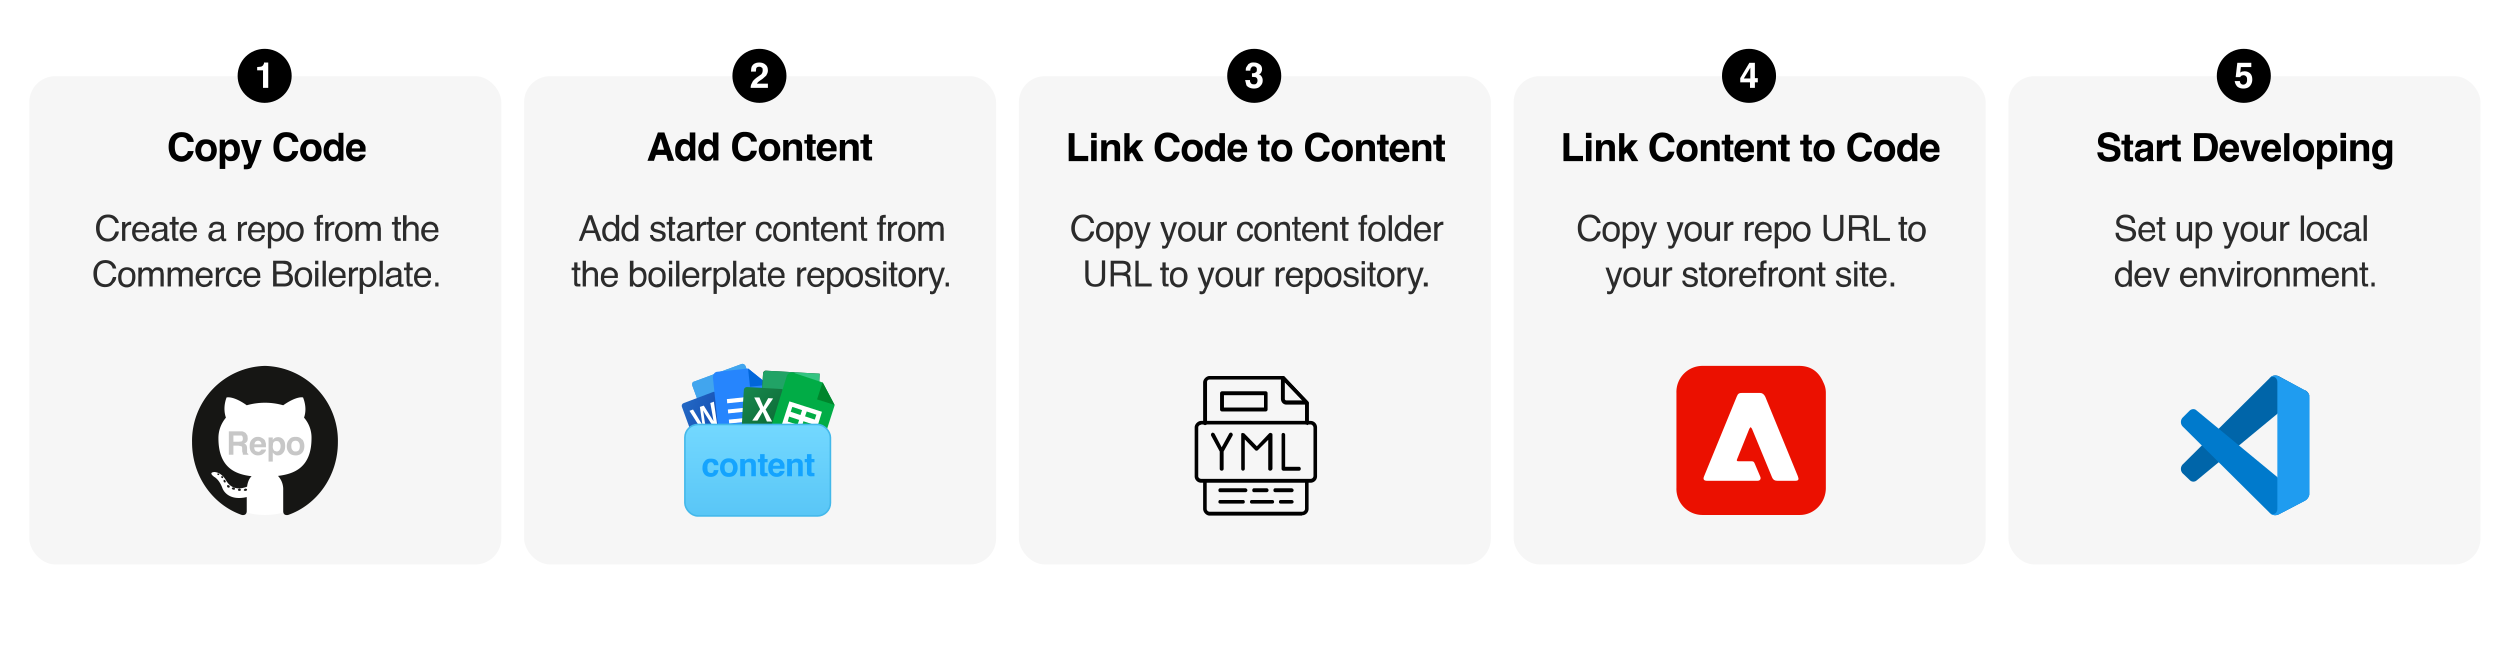 <svg xmlns="http://www.w3.org/2000/svg" xmlns:xlink="http://www.w3.org/1999/xlink" width="768" height="200" fill="none">
  <path fill="#fff" d="M0 0h768v200H0z"/>
  <rect width="145" height="150" x="617" y="23.4" fill="#F6F6F6" rx="8"/>
  <path fill="#000" d="m648 48.3 1-.2c.5-.2.7-.5.7-1 0-.3-.1-.5-.4-.7a4 4 0 0 0-1.1-.4l-1-.2-1.8-.6c-.6-.4-.9-1-.9-1.9 0-.8.3-1.4.8-2 .6-.4 1.4-.7 2.5-.7 1 0 1.7.3 2.4.7.6.5 1 1.2 1 2.1h-1.8c0-.5-.2-.9-.6-1a2 2 0 0 0-1.1-.3 2 2 0 0 0-1.1.3c-.3.2-.4.4-.4.8 0 .3.1.5.4.7l1.1.3 1.5.4c.6.1 1.1.3 1.5.6.5.4.7 1 .7 1.8s-.3 1.4-.9 2c-.6.5-1.4.7-2.5.7s-2-.2-2.7-.7a3 3 0 0 1-1-2.2h1.8c0 .4.1.7.3 1 .3.3.8.5 1.5.5Zm7.3 0v1.3h-.8c-.8 0-1.3-.1-1.6-.4-.2-.2-.3-.5-.3-1v-3.8h-.9v-1.2h1v-1.8h1.6v1.8h1v1.2h-1v3.8l.7.1h.3Zm1.1-4.5c.4-.6 1.2-.8 2.3-.8a4 4 0 0 1 1.8.4c.6.3.9.8.9 1.5v3a27.3 27.3 0 0 0 0 1.2l.3.2v.2H660l-.1-.4v-.4l-.9.7c-.3.2-.7.3-1.2.3-.6 0-1-.2-1.4-.5-.4-.3-.6-.8-.6-1.4 0-.8.3-1.4 1-1.7a4 4 0 0 1 1.4-.4h.6l.6-.2c.3-.1.4-.3.4-.5 0-.3-.1-.4-.3-.5l-.8-.2c-.4 0-.7.1-.8.3l-.3.6H656c0-.6.2-1 .5-1.4Zm1.2 4.5.6.2c.4 0 .7-.1 1-.3.3-.2.5-.6.5-1.2v-.6a2 2 0 0 1-.8.3h-.4l-.7.3c-.3.1-.4.4-.4.7 0 .3 0 .5.2.6Zm8.2-3.6c-.7 0-1.1.2-1.3.6-.2.3-.2.6-.2 1.1v3.1h-1.7v-6.4h1.6v1.1c.2-.4.5-.7.7-.8a1.8 1.8 0 0 1 1.2-.4h.2v1.7a4.6 4.6 0 0 0-.5 0Zm4.2 3.6v1.3h-.8c-.8 0-1.4-.1-1.6-.4-.2-.2-.3-.5-.3-1v-3.8h-1v-1.2h1v-1.8h1.6v1.8h1v1.2h-1v3.3l.1.5.6.1h.4Zm7.7 1.2H674v-8.6h3.7l1.4.1c.6.2 1 .6 1.5 1.1l.6 1.4a6.7 6.7 0 0 1-.6 4.4c-.6 1-1.5 1.6-2.9 1.6Zm1.4-6.4c-.3-.5-.8-.7-1.7-.7h-1.6V48h1.6c.9 0 1.5-.4 1.8-1.3.2-.4.3-1 .3-1.6a4 4 0 0 0-.4-2Zm8.7 4.5c0 .4-.2.8-.6 1.2a3 3 0 0 1-2.3 1c-.8 0-1.5-.4-2.1-.9-.7-.5-1-1.4-1-2.5s.3-2 .9-2.6c.5-.6 1.3-.9 2.1-.9.6 0 1 .1 1.5.3.4.2.8.6 1 1 .3.4.4.8.5 1.3v1.3h-4.3c0 .6.2 1 .6 1.3.2.2.5.3.8.3.4 0 .7-.1.9-.3l.3-.5h1.7Zm-1.7-2c0-.4-.1-.7-.4-1-.2-.2-.5-.3-.9-.3-.3 0-.6.1-.9.4-.2.2-.3.6-.4 1h2.6Zm2-2.5h2l1.2 4.7 1.4-4.7h1.8l-2.3 6.4h-1.8l-2.3-6.4Zm12.6 4.5c0 .4-.3.8-.6 1.2a3.2 3.2 0 0 1-4.4.1c-.7-.5-1-1.4-1-2.5s.3-2 .8-2.6a3 3 0 0 1 2.2-.9c.6 0 1 .1 1.5.3.4.2.7.6 1 1 .3.4.4.8.5 1.3v1.3h-4.3c0 .6.2 1 .6 1.3.2.2.5.3.8.3.4 0 .6-.1.9-.3l.3-.5h1.7Zm-1.7-2c0-.4-.1-.7-.4-1-.2-.2-.5-.3-.9-.3s-.7.1-.9.4c-.2.2-.3.6-.4 1h2.6Zm2.7-4.7h1.6v8.6h-1.6v-8.6Zm8.4 3c.5.7.8 1.5.8 2.4 0 1-.3 1.8-.8 2.4-.6.7-1.4 1-2.5 1-1 0-1.9-.3-2.4-1-.6-.6-.8-1.4-.8-2.4 0-.9.2-1.7.8-2.4.5-.7 1.3-1 2.4-1 1.1 0 2 .3 2.5 1Zm-2.5.4c-.5 0-.9.2-1.1.5-.3.4-.4.9-.4 1.5 0 .7.1 1.2.4 1.5.2.3.6.5 1.1.5.5 0 .9-.2 1.1-.5.3-.3.4-.8.4-1.5 0-.6-.1-1.1-.4-1.5-.2-.3-.6-.5-1-.5Zm9.6-.5c.5.5.8 1.4.8 2.4a4 4 0 0 1-.8 2.6c-.5.6-1.2.9-2 .9a2 2 0 0 1-1.2-.4l-.6-.6V52h-1.6v-8.9h1.6v1l.6-.7c.3-.3.8-.4 1.3-.4.7 0 1.4.2 1.9.8Zm-1 2.5c0-.5 0-1-.3-1.3-.2-.4-.6-.6-1-.6-.7 0-1.1.3-1.3.9-.2.3-.2.7-.2 1.2 0 .7.2 1.2.6 1.5.2.2.5.3.8.3.5 0 .8-.2 1-.6.3-.3.4-.8.4-1.4Zm4.5-3.2v6.4H719v-6.4h1.7Zm0-2.3v1.6H719v-1.6h1.7Zm4.3 3.5c-.5 0-1 .3-1.1.8l-.2 1v3.4H722v-6.4h1.7v1l.6-.8c.3-.2.7-.3 1.3-.3.6 0 1.2.1 1.6.5.4.3.6.9.6 1.7v4.3h-1.7v-3.9l-.1-.8c-.2-.3-.5-.5-1-.5Zm6 6.3c.1.2.4.2.8.2.6 0 1-.2 1.3-.6 0-.2.2-.6.2-1.3v-.4a2 2 0 0 1-.6.6 2 2 0 0 1-1.3.4 3 3 0 0 1-2-.8 4.5 4.5 0 0 1 0-4.8c.5-.6 1.2-1 2-1l.9.2c.4.2.7.5 1 1v-1h1.6v6c0 .9-.1 1.5-.4 2-.5.7-1.4 1-2.8 1-.8 0-1.4-.1-2-.5-.5-.3-.8-.8-.8-1.4h1.8l.2.4Zm-.3-3.3c.2.6.6.8 1.2.8.4 0 .7-.1 1-.4.2-.3.4-.8.4-1.4 0-.6-.2-1-.4-1.4-.3-.3-.6-.5-1-.5-.6 0-1 .3-1.3.8a3 3 0 0 0-.1 1.1c0 .4 0 .7.2 1Z"/>
  <path fill="#2B2B2B" d="M650.9 71.5c0 .4.1.8.3 1 .3.6 1 .8 1.9.8l1-.1c.7-.3 1-.7 1-1.2s-.1-.8-.4-1a4 4 0 0 0-1.3-.4l-1-.3c-.7-.1-1.2-.3-1.5-.5-.5-.3-.8-.8-.8-1.5s.3-1.3.8-1.7a3 3 0 0 1 2-.7c.9 0 1.6.2 2.2.6.5.4.8 1 .8 2h-1a2 2 0 0 0-.3-1c-.3-.5-.9-.7-1.7-.7-.6 0-1 .2-1.3.4-.3.3-.5.6-.5 1 0 .3.2.6.5.8.2.1.7.3 1.5.4l1 .3c.6.1 1 .3 1.3.5.5.4.8.9.8 1.6 0 .9-.4 1.5-1 1.9a5 5 0 0 1-2.2.5c-1 0-1.8-.2-2.3-.7-.6-.5-.8-1.2-.8-2h1Zm8.7-3.4a2.6 2.6 0 0 1 2 1l.4 1v1.3h-4c0 .6.1 1 .4 1.4.2.4.6.6 1.2.6a1.5 1.5 0 0 0 1.6-1.2h1l-.3.7-.5.6c-.3.3-.7.5-1.1.6l-.8.1c-.7 0-1.3-.3-1.8-.8a3 3 0 0 1-.8-2.2c0-.9.3-1.6.8-2.2.5-.6 1.1-.9 2-.9Zm1.5 2.6c0-.5-.1-.8-.3-1-.2-.5-.7-.7-1.3-.7-.4 0-.8.1-1.1.4-.3.4-.5.8-.5 1.3h3.2Zm2.2-4h1v1.5h.9v.8h-1v3.8l.2.4h.8v.8h-.8c-.4 0-.7 0-.9-.3-.2-.2-.2-.5-.2-.9V69h-.8v-.8h.8v-1.6Zm6.4 1.5v3.9c0 .3 0 .5.2.7.1.3.4.5 1 .5s1-.3 1.3-.9l.2-1.3v-2.9h1V74h-1v-.8a2 2 0 0 1-.4.5 2 2 0 0 1-1.4.5c-.8 0-1.3-.3-1.6-.9a2 2 0 0 1-.3-1.1v-4h1Zm7.4 5.2c.4 0 .8-.2 1.1-.6.3-.4.5-1 .5-1.7l-.2-1.2c-.3-.6-.8-1-1.4-1-.7 0-1.1.4-1.4 1a4 4 0 0 0 0 2.6c.3.6.7.9 1.4.9Zm-2.5-5.1h1v.7l.5-.6a2 2 0 0 1 1.2-.3c.7 0 1.2.3 1.7.8.4.5.6 1.2.6 2.1 0 1.3-.3 2.1-1 2.7-.4.3-.8.5-1.4.5a2 2 0 0 1-1-.3l-.7-.5v2.9h-1v-8Zm12.4 0h1a333.2 333.2 0 0 0-1.7 4.9l-1.2 2.7c-.2.3-.6.5-1.2.5a2.4 2.4 0 0 1-.6-.1v-.9a3.3 3.3 0 0 0 .6.1h.4l.2-.3.2-.4.2-.6-2.1-6h1.1l1.5 4.7 1.6-4.7Zm4 5c.6 0 1-.2 1.3-.6.2-.5.3-1 .3-1.7 0-.5 0-1-.2-1.3-.3-.5-.8-.8-1.4-.8-.6 0-1 .2-1.3.7a3 3 0 0 0-.4 1.6c0 .6.1 1.2.4 1.6.2.4.7.6 1.3.6Zm0-5.2c.7 0 1.4.2 1.9.7.5.5.7 1.2.7 2.2a4 4 0 0 1-.6 2.3c-.5.6-1.2 1-2.1 1-.8 0-1.5-.4-2-.9-.4-.5-.6-1.2-.6-2.2 0-1 .2-1.7.7-2.3.5-.5 1.2-.8 2-.8Zm4.5.1v3.9c0 .3 0 .5.2.7.2.3.5.5 1 .5.6 0 1-.3 1.3-.9.2-.3.2-.8.2-1.3v-2.9h1V74h-1v-.8a2 2 0 0 1-.4.5 2 2 0 0 1-1.3.5c-.8 0-1.4-.3-1.7-.9-.2-.3-.2-.7-.2-1.1v-4h1Zm5 0h1v1c0-.2.2-.4.5-.7a1.4 1.4 0 0 1 1-.4h.3v1a1.4 1.4 0 0 0-.3 0c-.5 0-.9.2-1.1.5-.3.3-.4.7-.4 1V74h-1v-5.8Zm6.3-2h1V74h-1v-7.9Zm4.5 7.2c.6 0 1-.3 1.3-.7.2-.5.4-1 .4-1.7 0-.5-.1-1-.3-1.3-.3-.5-.7-.8-1.4-.8-.6 0-1 .2-1.3.7a3 3 0 0 0-.4 1.6c0 .6.1 1.2.4 1.6.3.4.7.6 1.3.6Zm0-5.3c.8 0 1.4.2 1.9.7.5.5.8 1.2.8 2.2a4 4 0 0 1-.7 2.3c-.5.6-1.2 1-2.1 1-.8 0-1.4-.4-1.9-.9s-.7-1.2-.7-2.2c0-1 .2-1.7.7-2.3.5-.5 1.2-.8 2-.8Zm5.8 0c.7 0 1.2.1 1.6.5.4.3.6.8.7 1.6h-1c0-.4-.1-.7-.3-.9-.2-.2-.5-.4-1-.4-.6 0-1 .3-1.3 1-.2.3-.3.8-.3 1.4 0 .6.2 1 .4 1.4.2.4.6.6 1.2.6.4 0 .7 0 .9-.3l.5-1h1c-.2.7-.4 1.3-.9 1.6-.4.4-1 .6-1.6.6a2 2 0 0 1-1.8-.9c-.5-.5-.7-1.2-.7-2 0-1 .3-1.8.7-2.4.5-.5 1.2-.8 2-.8Zm3.8 4.4c0 .2.1.5.3.6.2.2.5.3.8.3l1-.3c.5-.2.7-.7.7-1.2V71l-.4.2h-.6l-.5.1c-.4 0-.7.2-.8.3-.3.1-.5.4-.5.8Zm2.4-2c.2 0 .3-.1.4-.3V70c0-.4 0-.6-.3-.8l-1-.2c-.5 0-.9.2-1 .4a1 1 0 0 0-.3.7h-.9c0-.7.3-1.2.7-1.5.4-.3 1-.4 1.5-.4.7 0 1.3.1 1.7.4.4.3.6.7.6 1.2v3.5h.3a2.2 2.2 0 0 0 .4 0v.7l-.4.1h-.3c-.3 0-.6 0-.7-.3l-.2-.6c-.2.3-.5.5-.9.7-.3.2-.7.3-1.2.3s-1-.2-1.3-.5c-.3-.3-.5-.7-.5-1.2s.2-1 .5-1.3l1.3-.5 1.6-.2Zm2.8-4.4h1V74h-1v-7.9Zm-75.4 19c0 .7.2 1.2.4 1.6.3.5.7.7 1.3.7.4 0 .8-.2 1.1-.6.3-.4.4-1 .4-1.7s-.1-1.2-.4-1.6c-.3-.3-.7-.5-1.1-.5-.5 0-.9.2-1.2.5-.3.4-.5 1-.5 1.7Zm1.5-3c.4 0 .8.1 1.1.3l.6.6v-3h1v8h-1v-.8c-.2.4-.4.6-.7.8l-1.1.2c-.6 0-1.2-.3-1.7-.8-.4-.5-.7-1.3-.7-2.2 0-.8.2-1.5.7-2.1.4-.6 1-1 1.8-1Zm6.2 0a2.6 2.6 0 0 1 2.1 1l.4 1v1.3h-4.1c0 .6.1 1 .4 1.4.2.4.6.6 1.2.6a1.5 1.5 0 0 0 1.5-1.2h1l-.3.7-.4.6c-.3.3-.7.5-1.1.6l-.8.1c-.7 0-1.3-.3-1.8-.8a3 3 0 0 1-.8-2.2c0-.9.3-1.6.8-2.2.5-.6 1.1-.9 2-.9Zm1.6 2.6c0-.5-.2-.8-.3-1-.3-.5-.7-.7-1.3-.7-.5 0-.8.1-1.1.4-.3.4-.5.8-.5 1.3h3.2Zm2.4-2.5L664 87l1.6-4.7h1l-2.2 5.8h-1l-2.1-5.8h1.1Zm10 0a2.6 2.6 0 0 1 2.1 1c.2.2.3.6.4 1l.1 1.2h-4.2c0 .6.1 1 .4 1.4.3.4.6.6 1.2.6a1.5 1.5 0 0 0 1.6-1.2h1l-.3.7-.5.6c-.3.3-.7.5-1.1.6l-.8.1c-.7 0-1.3-.3-1.8-.8a3 3 0 0 1-.8-2.2c0-.9.3-1.6.8-2.2.5-.6 1.2-.9 2-.9Zm1.6 2.5c0-.5-.1-.8-.3-1-.2-.5-.7-.7-1.3-.7-.4 0-.8.1-1.1.4-.3.4-.5.8-.5 1.3h3.2Zm2-2.5h.9v.9c.3-.4.5-.6.9-.8l1-.2c.8 0 1.3.3 1.6.9.2.3.3.7.3 1.3V88h-1v-3.6c0-.4 0-.7-.2-.9-.2-.3-.5-.5-1-.5h-.5l-.7.5-.3.6V88h-1v-5.8Zm6.3 0L684 87l1.6-4.7h1l-2.1 5.8h-1l-2.2-5.8h1.1Zm4.9 0h1V88h-1v-5.7Zm0-2h1v1h-1v-1Zm2.2 2h1v1c0-.2.2-.4.5-.7a1.4 1.4 0 0 1 1-.4h.3v1a1.4 1.4 0 0 0-.3 0c-.5 0-.9.2-1.1.5-.3.3-.4.7-.4 1V88h-1v-5.8Zm5.7 5.2c.6 0 1-.3 1.3-.7.3-.5.4-1 .4-1.7 0-.5-.1-1-.3-1.3-.2-.5-.7-.8-1.4-.8-.6 0-1 .2-1.3.7-.2.5-.4 1-.4 1.6 0 .6.2 1.2.4 1.6.3.4.7.6 1.3.6Zm0-5.3c.8 0 1.4.2 2 .7.4.5.7 1.2.7 2.2 0 1-.2 1.7-.7 2.3-.4.6-1.1 1-2 1-.9 0-1.5-.4-2-.9-.4-.5-.7-1.2-.7-2.2 0-1 .3-1.7.8-2.3.5-.5 1.1-.8 2-.8Zm3.6.1h1v.9c.2-.4.5-.6.8-.8l1-.2c.8 0 1.4.3 1.7.9l.2 1.3V88h-1v-3.6l-.1-.9c-.2-.3-.5-.5-1-.5h-.5l-.7.5-.3.6-.1.9v3h-1v-5.8Zm6 0h.9v.9l.6-.7a2 2 0 0 1 1-.3c.6 0 1 .1 1.2.4.2 0 .3.3.4.5l.8-.7a2 2 0 0 1 1-.2c.7 0 1.3.3 1.5.9.2.3.3.7.3 1.2V88h-1v-4c0-.4-.1-.6-.3-.8l-.7-.2c-.4 0-.7.1-1 .4-.3.2-.4.7-.4 1.3V88h-1v-3.8l-.1-.8c-.2-.3-.5-.4-.9-.4-.3 0-.7.1-1 .4-.3.3-.4.8-.4 1.5V88h-1v-5.8Zm11.3 0a2.6 2.6 0 0 1 2 1c.2.2.4.6.4 1l.1 1.2h-4.2c0 .6.1 1 .4 1.4.3.4.7.6 1.2.6a1.5 1.5 0 0 0 1.6-1.2h1l-.3.7-.5.6c-.3.3-.7.5-1 .6l-.9.1c-.7 0-1.3-.3-1.8-.8a3 3 0 0 1-.8-2.2c0-.9.3-1.6.8-2.2.5-.6 1.2-.9 2-.9Zm1.5 2.5c0-.5-.1-.8-.3-1-.2-.5-.7-.7-1.3-.7-.4 0-.8.1-1.1.4-.3.4-.5.8-.5 1.3h3.2Zm2-2.5h.9v.9l.9-.8 1-.2c.8 0 1.3.3 1.6.9.2.3.3.7.3 1.3V88h-1v-3.6c0-.4 0-.7-.2-.9-.1-.3-.5-.5-1-.5h-.5l-.7.5-.3.6V88h-1v-5.8Zm6-1.6h1v1.6h1v.8h-1v3.8c0 .2.1.3.3.4h.7v.8h-.8c-.4 0-.7 0-.9-.3l-.2-.9V83h-.8v-.8h.8v-1.6Zm3 6.2h1V88h-1v-1.2Z"/>
  <path fill="#0065A9" d="m708.1 120-8-4.4c-1-.5-2.2-.3-2.9.6l-26.7 26.5a2 2 0 0 0 0 2.7l2.2 2.1c.6.6 1.5.6 2.1.1L707 121c1.1-.9 2.6 0 2.6 1.4 0-1-.5-2-1.4-2.5Z"/>
  <path fill="#007ACC" d="m708.1 153.8-8 4.2c-1 .5-2.2.3-2.9-.5L670.5 131a2 2 0 0 1 0-2.7l2.2-2.2c.6-.5 1.5-.6 2.1 0l32.1 26.5c1.1 1 2.6 0 2.6-1.4v.1c0 1-.5 2-1.4 2.5Z"/>
  <path fill="#1F9CF0" d="M700 158c-1 .5-2 .3-2.8-.5.9 1 2.4.3 2.4-1.1v-39.1c0-1.4-1.5-2.1-2.4-1.1.7-.9 1.8-1 2.8-.6l8.1 4.3c.9.5 1.4 1.4 1.4 2.4v29c0 1-.5 2-1.4 2.5L700 158Z"/>
  <circle cx="689.3" cy="23.3" r="8.3" fill="#000"/>
  <path fill="#fff" d="m689.2 23.1-.5.1a1 1 0 0 0-.5.5h-1.4l.5-4.4h4.3v1.3h-3.2l-.2 1.7.5-.3.8-.1c.7 0 1.2.2 1.7.6.5.5.7 1.1.7 2a3 3 0 0 1-.7 1.9c-.4.5-1.1.8-2 .8-.8 0-1.4-.2-1.9-.6a3 3 0 0 1-.8-1.7h1.6c0 .3.1.6.3.8.2.2.4.3.8.3.3 0 .6-.2.8-.4.2-.3.3-.6.3-1s0-.8-.2-1c-.2-.3-.5-.5-1-.5Z"/>
  <rect width="145" height="150" x="465" y="23.4" fill="#F6F6F6" rx="8"/>
  <path fill="#000" d="M480.3 40.9h1.8v7h4.2v1.6h-6v-8.6Zm8.6 2.2v6.4h-1.7v-6.4h1.7Zm0-2.3v1.6h-1.7v-1.6h1.7Zm4.4 3.5c-.5 0-1 .3-1.1.8l-.2 1v3.4h-1.7v-6.4h1.6v1l.7-.8c.3-.2.7-.3 1.3-.3.6 0 1.2.1 1.6.5.4.3.6.9.6 1.7v4.3h-1.7v-3.9l-.1-.8c-.2-.3-.5-.5-1-.5Zm10 5.2h-2l-1.6-2.7-.7.7v2h-1.6v-8.6h1.6v4.6l2.1-2.4h2l-2.1 2.5 2.3 3.9Zm9.9-.6c-.7.5-1.5.8-2.5.8a4 4 0 0 1-3-1.2c-.6-.8-1-1.9-1-3.2 0-1.6.4-2.7 1.2-3.5.7-.7 1.6-1.1 2.7-1.1 1.5 0 2.5.5 3.2 1.4.4.6.6 1.1.6 1.6h-1.8a2 2 0 0 0-.5-.9c-.3-.4-.8-.6-1.4-.6a2 2 0 0 0-1.6.8c-.3.6-.5 1.3-.5 2.3 0 1 .2 1.7.6 2.2.4.4.9.7 1.5.7s1.1-.2 1.4-.6l.5-1h1.8c-.2.9-.6 1.7-1.2 2.3Zm7.5-5c.6.7.8 1.5.8 2.4 0 1-.2 1.8-.8 2.4-.5.7-1.3 1-2.4 1-1.1 0-2-.3-2.5-1-.5-.6-.8-1.4-.8-2.4 0-.9.3-1.7.8-2.4s1.4-1 2.5-1c1 0 1.9.3 2.4 1Zm-2.4.4c-.5 0-1 .2-1.2.5-.2.4-.4.9-.4 1.5 0 .7.2 1.2.4 1.5.3.3.7.5 1.2.5.4 0 .8-.2 1-.5.3-.3.5-.8.5-1.5 0-.6-.2-1.1-.4-1.5-.3-.3-.7-.5-1.1-.5Zm7.2 0c-.6 0-1 .3-1.2.8l-.1 1v3.4h-1.7v-6.4h1.6v1l.6-.8c.4-.2.8-.3 1.3-.3.7 0 1.2.1 1.6.5.5.3.7.9.7 1.7v4.3h-1.7v-3.9c0-.3 0-.6-.2-.8-.1-.3-.4-.5-1-.5Zm7 4v1.3h-.8c-.8 0-1.3-.1-1.6-.4-.2-.2-.3-.5-.3-1v-3.8h-.9v-1.2h1v-1.8h1.6v1.8h1v1.2h-1v3.8l.7.1h.3Zm6.3-.7c0 .4-.2.8-.6 1.2a3 3 0 0 1-2.3 1c-.8 0-1.5-.4-2.1-.9-.7-.5-1-1.4-1-2.5s.3-2 .9-2.6c.5-.6 1.3-.9 2.2-.9.5 0 1 .1 1.4.3.4.2.8.6 1 1 .3.4.5.8.5 1.3v1.3h-4.3c0 .6.2 1 .6 1.3.2.2.5.3.9.3.3 0 .6-.1.8-.3l.3-.5h1.7Zm-1.6-2c0-.4-.2-.7-.5-1-.2-.2-.5-.3-.8-.3-.4 0-.7.1-1 .4-.2.2-.3.6-.3 1h2.6Zm5.6-1.3c-.6 0-1 .3-1.2.8l-.1 1v3.4h-1.7v-6.4h1.6v1l.6-.8c.4-.2.8-.3 1.3-.3.7 0 1.2.1 1.6.5.5.3.7.9.7 1.7v4.3h-1.7v-3.9c0-.3 0-.6-.2-.8-.1-.3-.5-.5-1-.5Zm7 4v1.3h-.8c-.8 0-1.3-.1-1.6-.4-.2-.2-.3-.5-.3-1v-3.8h-.9v-1.2h1v-1.8h1.6v1.8h1v1.2h-1v3.8l.7.1h.3Zm6.9 0v1.3h-.8c-.8 0-1.4-.1-1.7-.4l-.2-1v-3.8h-1v-1.2h1v-1.8h1.6v1.8h1v1.2h-1v3.3l.1.5.6.1h.4Zm6.1-4.4c.6.7.8 1.5.8 2.4 0 1-.3 1.8-.8 2.4-.5.7-1.3 1-2.4 1-1.1 0-2-.3-2.5-1-.5-.6-.8-1.4-.8-2.4 0-.9.3-1.7.8-2.4s1.4-1 2.5-1c1 0 1.9.3 2.4 1Zm-2.4.4c-.5 0-1 .2-1.2.5-.2.4-.4.9-.4 1.5 0 .7.2 1.2.4 1.5.3.3.7.5 1.1.5.5 0 1-.2 1.2-.5.2-.3.4-.8.4-1.5 0-.6-.2-1.1-.4-1.5-.3-.3-.7-.5-1.1-.5Zm13.5 4.6a4 4 0 0 1-2.5.8c-1.2 0-2.2-.4-2.9-1.2-.7-.8-1-1.9-1-3.2 0-1.6.3-2.7 1.2-3.5.7-.7 1.6-1.1 2.6-1.1 1.5 0 2.6.5 3.2 1.4.4.6.6 1.1.6 1.6h-1.8l-.4-.9c-.4-.4-.8-.6-1.5-.6-.6 0-1.2.3-1.5.8a4 4 0 0 0-.6 2.3c0 1 .2 1.7.6 2.2.4.4.9.7 1.5.7s1.1-.2 1.5-.6l.4-1h1.8c-.2.9-.6 1.7-1.2 2.3Zm7.5-5c.6.7.8 1.5.8 2.4 0 1-.2 1.8-.8 2.4-.5.7-1.3 1-2.4 1-1.1 0-2-.3-2.5-1-.5-.6-.8-1.4-.8-2.4 0-.9.3-1.7.8-2.4.6-.7 1.4-1 2.5-1 1 0 1.9.3 2.4 1Zm-2.4.4c-.5 0-.9.2-1.2.5-.2.4-.3.9-.3 1.5 0 .7 0 1.2.3 1.5.3.3.7.5 1.2.5s.8-.2 1.1-.5c.3-.3.4-.8.4-1.5 0-.6-.1-1.1-.4-1.5-.3-.3-.6-.5-1.1-.5Zm10-3.4v8.6h-1.6v-.9c-.2.4-.5.7-.8.8-.3.2-.7.3-1.2.3-.7 0-1.3-.3-1.8-.9-.5-.6-.8-1.4-.8-2.3 0-1.1.2-2 .7-2.6.6-.6 1.2-1 2-1a2 2 0 0 1 1.8 1v-3h1.7Zm-4.5 5.4c0 .6.1 1.1.4 1.5.2.3.6.5 1 .5.5 0 .9-.2 1.1-.5.3-.4.4-.8.4-1.4 0-.8-.2-1.3-.6-1.7-.3-.2-.5-.3-.9-.3s-.8.2-1 .6c-.3.3-.4.8-.4 1.3Zm11.3 1.3c0 .4-.3.8-.6 1.2a3.2 3.2 0 0 1-4.4.1c-.7-.5-1-1.4-1-2.5s.3-2 .8-2.6a3 3 0 0 1 2.2-.9c.6 0 1 .1 1.5.3.4.2.7.6 1 1 .3.4.4.8.5 1.3v1.3h-4.3c0 .6.2 1 .6 1.3.2.2.5.3.8.3.4 0 .6-.1.9-.3l.3-.5h1.7Zm-1.7-2c0-.4-.1-.7-.4-1-.2-.2-.5-.3-.9-.3s-.7.1-.9.4c-.2.2-.3.6-.4 1h2.6Z"/>
  <path fill="#2B2B2B" d="M488.4 65.9c1 0 1.8.3 2.3.8.6.5.9 1.1 1 1.8h-1.1a2 2 0 0 0-.7-1.2c-.4-.3-.9-.5-1.5-.5-.8 0-1.4.3-1.9.8-.5.6-.7 1.4-.7 2.6 0 .9.2 1.6.6 2.2.5.6 1.1.9 2 .9a2 2 0 0 0 1.8-1l.5-1.2h1c0 .8-.4 1.5-1 2-.5.8-1.4 1.1-2.5 1.1-.9 0-1.6-.3-2.3-.8-.8-.8-1.2-1.9-1.2-3.4 0-1.2.3-2.1 1-2.9.6-.8 1.5-1.2 2.7-1.2Zm6.5 7.5c.7 0 1.1-.3 1.4-.7.2-.5.3-1 .3-1.7 0-.5 0-1-.2-1.3-.3-.5-.8-.8-1.4-.8-.6 0-1 .2-1.3.7a3 3 0 0 0-.4 1.6c0 .6 0 1.2.4 1.6.2.4.7.6 1.2.6Zm0-5.3c.8 0 1.4.2 2 .7.5.5.7 1.2.7 2.2 0 1-.2 1.7-.7 2.3-.4.6-1.1 1-2 1-.8 0-1.5-.4-2-.9-.4-.5-.6-1.2-.6-2.2 0-1 .2-1.7.7-2.3.5-.5 1.2-.8 2-.8Zm6 5.3c.5 0 1-.2 1.2-.6.3-.4.5-1 .5-1.7l-.2-1.2c-.3-.6-.7-1-1.4-1s-1.1.4-1.4 1a4 4 0 0 0 0 2.6c.3.6.7.9 1.4.9Zm-2.4-5.1h1v.7l.6-.6a2 2 0 0 1 1.1-.3c.7 0 1.2.3 1.7.8.4.5.7 1.2.7 2.1 0 1.3-.4 2.1-1 2.7-.4.3-1 .5-1.5.5a2 2 0 0 1-1-.3l-.6-.5v2.9h-1v-8Zm9.6 0h1a333.2 333.2 0 0 0-1.8 4.9c-.5 1.5-1 2.4-1.1 2.7-.3.3-.7.5-1.2.5a2.4 2.4 0 0 1-.6-.1v-.9a3.3 3.3 0 0 0 .6.1h.3l.3-.3.2-.4.2-.6-2.1-6h1l1.6 4.7 1.6-4.7Zm8 0h1.1a333.2 333.2 0 0 0-1.7 4.9l-1.2 2.7c-.3.3-.6.5-1.2.5a2.4 2.4 0 0 1-.6-.1v-.9a3.3 3.3 0 0 0 .6.1h.4l.2-.3.2-.4.2-.6-2.1-6h1l1.6 4.7 1.6-4.7Zm4 5c.7 0 1.1-.2 1.4-.6.2-.5.3-1 .3-1.7 0-.5 0-1-.2-1.3-.3-.5-.8-.8-1.4-.8-.6 0-1 .2-1.3.7a3 3 0 0 0-.4 1.6c0 .6.1 1.2.4 1.6.2.4.7.6 1.2.6Zm0-5.2c.8 0 1.5.2 2 .7.5.5.7 1.2.7 2.2a4 4 0 0 1-.6 2.3c-.5.6-1.2 1-2.1 1-.8 0-1.5-.4-2-.9-.4-.5-.6-1.2-.6-2.2 0-1 .2-1.7.7-2.3.5-.5 1.2-.8 2-.8Zm4.6.1v3.9c0 .3 0 .5.2.7.1.3.5.5 1 .5.6 0 1-.3 1.3-.9l.2-1.3v-2.9h1V74h-1v-.8a2 2 0 0 1-.4.5 2 2 0 0 1-1.3.5c-.9 0-1.4-.3-1.7-.9a2 2 0 0 1-.3-1.1v-4h1Zm5 0h1v1c0-.2.2-.4.5-.7a1.4 1.4 0 0 1 1-.4h.3v1a1.5 1.5 0 0 0-.3 0c-.5 0-.9.2-1.1.5-.3.3-.4.7-.4 1V74h-1v-5.8Zm6.3 0h.9v1c0-.2.3-.4.6-.7a1.4 1.4 0 0 1 1-.4h.3v1a1.4 1.4 0 0 0-.3 0c-.5 0-.9.2-1.2.5a2 2 0 0 0-.3 1V74h-1v-5.8Zm5.8 0a2.6 2.6 0 0 1 2 1c.3.2.4.6.4 1l.1 1.2h-4.2c0 .6.2 1 .4 1.4.3.4.7.6 1.2.6a1.5 1.5 0 0 0 1.6-1.2h1l-.3.7a1 1 0 0 1-.5.6 2 2 0 0 1-1 .6l-.9.1c-.7 0-1.3-.3-1.8-.8a3 3 0 0 1-.7-2.2c0-.9.2-1.6.7-2.2.5-.6 1.2-.9 2-.9Zm1.5 2.5c0-.5 0-.8-.2-1-.3-.5-.7-.7-1.4-.7-.4 0-.8.1-1 .4-.4.4-.5.8-.6 1.3h3.2Zm4.4 2.7c.5 0 .9-.2 1.2-.6.3-.4.4-1 .4-1.7 0-.5 0-.9-.2-1.2-.2-.6-.7-1-1.4-1-.6 0-1.1.4-1.3 1a4 4 0 0 0 0 2.6c.2.6.7.9 1.3.9Zm-2.5-5.1h1v.7l.6-.6a2 2 0 0 1 1.2-.3 2 2 0 0 1 1.6.8c.5.5.7 1.2.7 2.1 0 1.3-.3 2.1-1 2.7-.4.3-.9.5-1.4.5a2 2 0 0 1-1.1-.3l-.6-.5v2.9h-1v-8Zm8.3 5c.6 0 1-.2 1.3-.6.2-.5.4-1 .4-1.7 0-.5-.1-1-.3-1.3-.3-.5-.7-.8-1.4-.8-.6 0-1 .2-1.3.7a3 3 0 0 0-.4 1.6c0 .6.1 1.2.4 1.6.3.4.7.6 1.3.6Zm0-5.2c.8 0 1.4.2 2 .7.4.5.7 1.2.7 2.2a4 4 0 0 1-.7 2.3c-.5.6-1.2 1-2.1 1-.8 0-1.4-.4-1.9-.9s-.7-1.2-.7-2.2c0-1 .3-1.7.7-2.3.5-.5 1.2-.8 2-.8Zm7.7-2V71c0 .6.1 1 .4 1.4.3.6.8.9 1.6.9.9 0 1.5-.3 1.8-1 .2-.3.3-.7.3-1.3v-5h1v4.4c0 1 0 1.8-.3 2.3-.5 1-1.4 1.4-2.7 1.4-1.4 0-2.3-.5-2.8-1.4-.2-.5-.3-1.3-.3-2.3V66h1Zm10.3 3.6a2 2 0 0 0 1.2-.3c.3-.2.4-.5.4-1 0-.6-.2-1-.6-1.2a2 2 0 0 0-.9-.2H569v2.7h2.5Zm-3.6-3.6h3.7c.6 0 1 .1 1.5.3.7.3 1 1 1 1.8 0 .5 0 .9-.2 1.2l-.8.7.7.5.2 1v1l.1.7c.1.3.2.5.4.5v.2h-1.3l-.1-.3v-.6l-.1-1.3c0-.5-.2-.9-.6-1l-1-.2H569V74h-1v-7.9Zm7.6 0h1.1v7h4v.9h-5v-7.9Zm8.4.5h1v1.6h1v.8h-1v3.8c0 .2 0 .3.2.4h.7v.8h-.7c-.5 0-.8 0-1-.3l-.2-.9V69h-.7v-.8h.7v-1.6Zm5 6.8c.6 0 1-.3 1.3-.7.2-.5.3-1 .3-1.7 0-.5 0-1-.2-1.3-.3-.5-.8-.8-1.4-.8-.6 0-1 .2-1.3.7a3 3 0 0 0-.4 1.6c0 .6.1 1.2.4 1.6.3.4.7.6 1.3.6Zm0-5.3c.7 0 1.4.2 1.9.7.5.5.8 1.2.8 2.2a4 4 0 0 1-.7 2.3c-.5.6-1.2 1-2.1 1-.8 0-1.4-.4-2-.9-.4-.5-.6-1.2-.6-2.2 0-1 .2-1.7.7-2.3.5-.5 1.2-.8 2-.8Zm-91.5 14.1h1a333.2 333.2 0 0 0-1.7 5l-1.2 2.7c-.2.3-.6.5-1.2.5a2.4 2.4 0 0 1-.6-.1v-.9a3.3 3.3 0 0 0 .6.1h.4l.2-.3.2-.4.2-.6-2.1-6h1l1.6 4.7 1.6-4.7Zm4 5.2c.6 0 1-.3 1.3-.7.2-.5.3-1 .3-1.7 0-.5 0-1-.2-1.3-.3-.5-.8-.8-1.4-.8-.6 0-1 .2-1.3.7a3 3 0 0 0-.4 1.6c0 .6.1 1.2.4 1.6.2.4.7.6 1.3.6Zm0-5.3c.7 0 1.4.2 1.9.7.5.5.7 1.2.7 2.2a4 4 0 0 1-.6 2.3c-.5.6-1.2 1-2.1 1-.8 0-1.5-.4-2-.9-.4-.5-.6-1.2-.6-2.2 0-1 .2-1.7.7-2.3.5-.5 1.2-.8 2-.8Zm4.5.1v3.9c0 .3 0 .5.2.7.2.3.5.5 1 .5.6 0 1-.3 1.3-.9.2-.3.2-.8.2-1.3v-2.9h1V88h-1v-.8a2 2 0 0 1-.4.5 2 2 0 0 1-1.3.5c-.8 0-1.4-.3-1.7-.9-.2-.3-.2-.7-.2-1.1v-4h1Zm5 0h1v1c0-.2.2-.4.5-.7a1.4 1.4 0 0 1 1-.4h.3v1a1.4 1.4 0 0 0-.3 0c-.5 0-.9.2-1.1.5-.3.3-.4.7-.4 1V88h-1v-5.8Zm6.8 4c0 .3.1.6.3.7.2.3.6.5 1.2.5.4 0 .7 0 1-.2.3-.2.4-.4.4-.8 0-.2-.1-.4-.3-.5l-.9-.3-.7-.2c-.5-.1-.9-.2-1.1-.4-.4-.3-.6-.6-.6-1 0-.6.2-1 .6-1.4.4-.3.9-.5 1.5-.5 1 0 1.5.3 2 .8.2.3.3.6.3 1h-1c0-.2 0-.4-.2-.6-.2-.2-.6-.4-1.1-.4-.4 0-.7 0-.9.2-.2.2-.2.4-.2.6 0 .2 0 .4.3.6l.7.2.6.2a5 5 0 0 1 1.4.5c.4.2.6.6.6 1.1 0 .5-.2 1-.6 1.4a3 3 0 0 1-1.8.5c-.9 0-1.5-.2-1.8-.6-.4-.4-.6-.8-.6-1.4h1Zm5-5.6h1v1.6h.8v.8h-.9v3.8c0 .2 0 .3.2.4h.7v.8h-.7c-.5 0-.8 0-1-.3l-.2-.9V83h-.7v-.8h.7v-1.6Zm4.9 6.8c.6 0 1-.3 1.3-.7.2-.5.3-1 .3-1.7 0-.5 0-1-.2-1.3-.3-.5-.8-.8-1.4-.8-.6 0-1 .2-1.3.7a3 3 0 0 0-.4 1.6c0 .6.1 1.2.4 1.6.3.4.7.6 1.3.6Zm0-5.3c.7 0 1.4.2 1.9.7.5.5.8 1.2.8 2.2a4 4 0 0 1-.7 2.3c-.5.6-1.2 1-2.1 1-.8 0-1.4-.4-2-.9-.4-.5-.6-1.2-.6-2.2 0-1 .2-1.7.7-2.3.5-.5 1.2-.8 2-.8Zm3.6.1h1v1c0-.2.2-.4.5-.7a1.4 1.4 0 0 1 1-.4h.3v1a1.4 1.4 0 0 0-.3 0c-.5 0-.9.2-1.1.5-.3.3-.4.7-.4 1V88h-1v-5.8Zm5.8 0a2.6 2.6 0 0 1 2 1c.3.2.4.6.5 1v1.2h-4.2c0 .6.2 1 .5 1.4.2.4.6.6 1.2.6a1.5 1.5 0 0 0 1.5-1.2h1l-.3.7-.4.6c-.3.3-.7.5-1.1.6l-.8.1c-.7 0-1.3-.3-1.8-.8a3 3 0 0 1-.8-2.2c0-.9.3-1.6.8-2.2.5-.6 1.1-.9 2-.9Zm1.6 2.5c0-.5-.2-.8-.3-1-.3-.5-.7-.7-1.3-.7-.5 0-.8.1-1.1.4-.3.4-.5.8-.5 1.3h3.2Zm2.2-3.3c0-.4 0-.7.2-1 .2-.2.6-.4 1.3-.4a3.4 3.4 0 0 1 .4 0v.9a3.5 3.5 0 0 0-.3 0c-.3 0-.5 0-.6.2v1.2h.9v.7h-1v5h-1v-5h-.7v-.7h.8v-1Zm2.6.8h1v1c0-.2.2-.4.5-.7a1.4 1.4 0 0 1 1-.4h.3v1a1.4 1.4 0 0 0-.3 0c-.5 0-.9.2-1.1.5-.3.3-.4.7-.4 1V88h-1v-5.8Zm5.7 5.2c.6 0 1-.3 1.3-.7.3-.5.4-1 .4-1.7 0-.5-.1-1-.3-1.3-.3-.5-.7-.8-1.4-.8-.6 0-1 .2-1.3.7-.2.5-.4 1-.4 1.6 0 .6.2 1.2.4 1.6.3.4.7.6 1.3.6Zm0-5.3c.8 0 1.4.2 2 .7.4.5.7 1.2.7 2.2 0 1-.2 1.7-.7 2.3-.4.6-1.1 1-2 1-.9 0-1.5-.4-2-.9-.4-.5-.7-1.2-.7-2.2 0-1 .3-1.7.8-2.3.5-.5 1.1-.8 2-.8Zm3.6.1h1v.9c.2-.4.5-.6.8-.8l1-.2c.8 0 1.4.3 1.7.9l.2 1.3V88h-1v-3.6l-.1-.9c-.2-.3-.5-.5-1-.5h-.5l-.7.5-.3.6-.1.9v3h-1v-5.8Zm6.1-1.6h1v1.6h1v.8h-1v3.8c0 .2 0 .3.2.4h.7v.8h-.7c-.5 0-.8 0-1-.3l-.2-.9V83h-.8v-.8h.8v-1.6Zm6 5.6.3.7c.3.3.7.5 1.3.5.4 0 .7 0 1-.2.2-.2.3-.4.3-.8 0-.2 0-.4-.3-.5a4 4 0 0 0-.8-.3l-.8-.2c-.5-.1-.8-.2-1-.4-.5-.3-.7-.6-.7-1 0-.6.2-1 .6-1.4.4-.3 1-.5 1.6-.5.9 0 1.5.3 1.9.8.2.3.3.6.3 1h-.9l-.2-.6c-.3-.2-.6-.4-1.2-.4-.4 0-.6 0-.8.2l-.3.6c0 .2.1.4.4.6l.6.2.6.2a5 5 0 0 1 1.4.5c.4.2.6.6.6 1.1 0 .5-.2 1-.6 1.4-.4.3-1 .5-1.8.5s-1.4-.2-1.8-.6c-.3-.4-.5-.8-.5-1.4h.9Zm4.8-4h1V88h-1v-5.7Zm0-2h1v1h-1v-1Zm2.4.4h1v1.6h1v.8h-1v3.8c0 .2 0 .3.2.4h.7v.8h-.7c-.5 0-.8 0-1-.3l-.2-.9V83h-.8v-.8h.8v-1.6Zm5 1.5a2.6 2.6 0 0 1 2.1 1l.4 1v1.3h-4.1c0 .6.1 1 .4 1.4.2.4.6.6 1.2.6a1.5 1.5 0 0 0 1.6-1.2h1l-.3.7-.5.6c-.3.3-.7.5-1.1.6l-.8.1c-.7 0-1.3-.3-1.8-.8a3 3 0 0 1-.8-2.2c0-.9.3-1.6.8-2.2.5-.6 1.1-.9 2-.9Zm1.6 2.6c0-.5-.1-.8-.3-1-.2-.5-.7-.7-1.3-.7-.4 0-.8.1-1.1.4-.3.4-.5.8-.5 1.3h3.2Zm2.2 2.1h1.1V88h-1.1v-1.2Z"/>
  <path fill="#EB1000" d="M538 112.4h14.7c3.5 0 6 1.7 7.4 5 .5 1 .8 2 .8 3.3v29.2c0 4.6-3.6 8.3-8 8.3H523a8 8 0 0 1-8-8.3v-29.2a8 8 0 0 1 8-8.3h15Z"/>
  <path fill="#fff" d="M532.1 147.7h-7.7c-1 0-1.3-.5-.9-1.4l10-24.4c.4-1 .7-1.2 1.8-1.2h5.3c.8 0 1.3.4 1.7 1.2l10 24.4c.4 1 .2 1.4-.8 1.4H546c-.8 0-1.3-.3-1.6-1l-6.2-15-.4-.5-.4.5-3.7 9.2c-.3.6-.2.8.4.8h4c.4 0 .7.1.9.6l1.7 4c.4.8 0 1.4-.8 1.4H532Z"/>
  <circle cx="537.3" cy="23.3" r="8.3" fill="#000"/>
  <path fill="#fff" d="M540 24.1v1.2h-.9V27h-1.5v-1.7h-3V24l2.8-4.7h1.7V24h.9Zm-4.3 0h2v-3.3l-2 3.3Z"/>
  <rect width="145" height="150" x="313" y="23.4" fill="#F6F6F6" rx="8"/>
  <path fill="#000" d="M328.3 40.9h1.8v7h4.2v1.6h-6v-8.6Zm8.6 2.2v6.4h-1.7v-6.4h1.7Zm0-2.3v1.6h-1.7v-1.6h1.7Zm4.4 3.5c-.5 0-1 .3-1.1.8l-.2 1v3.4h-1.7v-6.4h1.6v1l.7-.8c.3-.2.7-.3 1.3-.3.6 0 1.2.1 1.6.5.4.3.6.9.6 1.7v4.3h-1.7v-3.9l-.1-.8c-.2-.3-.5-.5-1-.5Zm10 5.2h-2l-1.6-2.7-.7.7v2h-1.6v-8.6h1.6v4.6l2.1-2.4h2l-2.1 2.5 2.3 3.9Zm9.9-.6c-.7.5-1.5.8-2.5.8a4 4 0 0 1-3-1.2c-.6-.8-1-1.9-1-3.2 0-1.6.4-2.7 1.2-3.5.7-.7 1.6-1.1 2.7-1.1 1.5 0 2.5.5 3.2 1.4.4.6.6 1.1.6 1.6h-1.8a2 2 0 0 0-.5-.9c-.3-.4-.8-.6-1.4-.6a2 2 0 0 0-1.6.8c-.3.6-.5 1.3-.5 2.3 0 1 .2 1.7.6 2.2.4.4.9.7 1.5.7s1.1-.2 1.4-.6l.5-1h1.8c-.2.9-.6 1.7-1.2 2.3Zm7.5-5c.6.7.8 1.5.8 2.4 0 1-.2 1.8-.8 2.4-.5.7-1.3 1-2.4 1-1.1 0-2-.3-2.5-1-.5-.6-.8-1.4-.8-2.4 0-.9.3-1.7.8-2.4s1.4-1 2.5-1c1 0 1.9.3 2.4 1Zm-2.4.4c-.5 0-1 .2-1.2.5-.2.4-.4.9-.4 1.5 0 .7.2 1.2.4 1.5.3.3.7.5 1.2.5.4 0 .8-.2 1-.5.3-.3.5-.8.5-1.5 0-.6-.2-1.1-.4-1.5-.3-.3-.7-.5-1.1-.5Zm10-3.4v8.6h-1.6v-.9c-.3.4-.5.7-.8.8-.3.2-.7.3-1.2.3-.7 0-1.4-.3-1.9-.9-.5-.6-.7-1.4-.7-2.3 0-1.1.2-2 .7-2.6.5-.6 1.2-1 2-1a2 2 0 0 1 1.8 1v-3h1.7Zm-4.5 5.4c0 .6.1 1.1.3 1.5.3.3.6.5 1.1.5.5 0 .8-.2 1-.5.3-.4.5-.8.5-1.4 0-.8-.2-1.3-.6-1.7l-.9-.3c-.5 0-.8.2-1 .6-.3.3-.4.8-.4 1.3Zm11.2 1.3c0 .4-.2.8-.5 1.2a3.2 3.2 0 0 1-4.4.1c-.7-.5-1-1.4-1-2.5s.3-2 .8-2.6a3 3 0 0 1 2.2-.9c.5 0 1 .1 1.4.3.5.2.8.6 1 1 .3.4.5.8.6 1.3v1.3h-4.3c0 .6.2 1 .6 1.3.2.2.5.3.8.3.3 0 .6-.1.8-.3.1-.1.3-.3.3-.5h1.7Zm-1.6-2c0-.4-.2-.7-.4-1-.2-.2-.5-.3-.9-.3s-.7.1-.9.4c-.2.2-.3.6-.4 1h2.6Zm8.6 2.7v1.3h-.7c-.8 0-1.4-.1-1.7-.4-.2-.2-.2-.5-.2-1v-3.8h-1v-1.2h1v-1.8h1.6v1.8h1v1.2h-1v3.3l.1.5.6.1h.3Zm6.2-4.4c.5.7.8 1.5.8 2.4 0 1-.3 1.8-.8 2.4-.5.7-1.4 1-2.5 1-1 0-1.9-.3-2.4-1-.5-.6-.8-1.4-.8-2.4 0-.9.3-1.7.8-2.4s1.3-1 2.4-1c1.1 0 2 .3 2.5 1Zm-2.5.4c-.4 0-.8.2-1 .5-.3.4-.5.9-.5 1.5 0 .7.2 1.2.4 1.5.3.3.7.5 1.1.5.5 0 1-.2 1.2-.5.2-.3.4-.8.4-1.5 0-.6-.2-1.1-.4-1.5-.3-.3-.7-.5-1.2-.5Zm13.6 4.6a4 4 0 0 1-2.5.8c-1.2 0-2.2-.4-2.9-1.2-.7-.8-1-1.9-1-3.2 0-1.6.3-2.7 1.1-3.5.7-.7 1.6-1.1 2.7-1.1 1.5 0 2.5.5 3.2 1.4.4.6.6 1.1.6 1.6h-1.8l-.4-.9a2 2 0 0 0-1.5-.6 2 2 0 0 0-1.6.8c-.3.6-.5 1.3-.5 2.3 0 1 .2 1.7.6 2.2.4.4.9.7 1.5.7s1.1-.2 1.5-.6l.4-1h1.8c-.2.9-.6 1.7-1.2 2.3Zm7.5-5c.6.7.8 1.5.8 2.4 0 1-.2 1.8-.8 2.4-.5.7-1.3 1-2.4 1-1.1 0-2-.3-2.5-1-.5-.6-.8-1.4-.8-2.4 0-.9.3-1.7.8-2.4.6-.7 1.4-1 2.5-1 1 0 1.9.3 2.4 1Zm-2.4.4c-.5 0-.9.2-1.2.5-.2.4-.4.9-.4 1.5 0 .7.2 1.2.4 1.5.3.3.7.5 1.2.5s.8-.2 1.1-.5c.3-.3.4-.8.4-1.5 0-.6-.1-1.1-.4-1.5-.3-.3-.6-.5-1.1-.5Zm7.2 0c-.6 0-1 .3-1.2.8l-.1 1v3.4h-1.7v-6.4h1.6v1l.6-.8c.4-.2.8-.3 1.3-.3.7 0 1.2.1 1.7.5.4.3.6.9.6 1.7v4.3h-1.7v-3.9c0-.3 0-.6-.2-.8-.1-.3-.4-.5-.9-.5Zm7 4v1.3h-.8c-.8 0-1.3-.1-1.6-.4-.2-.2-.3-.5-.3-1v-3.8h-.9v-1.2h1v-1.8h1.6v1.8h1v1.2h-1v3.8l.7.1h.3Zm6.3-.7c0 .4-.2.8-.6 1.2a3 3 0 0 1-2.3 1c-.8 0-1.5-.4-2.1-.9-.6-.5-1-1.4-1-2.5s.3-2 .9-2.6c.5-.6 1.3-.9 2.2-.9.5 0 1 .1 1.4.3.4.2.8.6 1 1 .3.4.5.8.5 1.3l.1 1.3h-4.4c0 .6.3 1 .6 1.3.3.2.5.3.9.3.3 0 .6-.1.8-.3l.3-.5h1.7Zm-1.6-2c0-.4-.2-.7-.4-1-.3-.2-.6-.3-1-.3a1 1 0 0 0-.8.4c-.2.2-.4.6-.4 1h2.6Zm5.6-1.3c-.6 0-1 .3-1.2.8l-.1 1v3.4h-1.7v-6.4h1.6v1l.6-.8c.4-.2.8-.3 1.3-.3.7 0 1.2.1 1.6.5.5.3.7.9.7 1.7v4.3H438v-3.9c0-.3 0-.6-.2-.8-.1-.3-.4-.5-.9-.5Zm7 4v1.3h-.8c-.8 0-1.3-.1-1.6-.4-.2-.2-.3-.5-.3-1v-3.8h-.9v-1.2h1v-1.8h1.6v1.8h1v1.2h-1v3.8l.7.1h.3Z"/>
  <path fill="#2B2B2B" d="M332.8 65.9c1 0 1.8.3 2.4.8.5.5.8 1.1.9 1.8h-1c-.2-.5-.4-1-.8-1.2-.3-.3-.8-.5-1.5-.5s-1.4.3-1.8.8c-.5.6-.8 1.4-.8 2.6 0 .9.3 1.6.7 2.2.4.6 1 .9 2 .9a2 2 0 0 0 1.7-1l.5-1.2h1c0 .8-.4 1.5-.9 2-.6.8-1.4 1.1-2.5 1.1-1 0-1.7-.3-2.3-.8a4.6 4.6 0 0 1-1.3-3.4c0-1.2.4-2.1 1-2.9.6-.8 1.6-1.2 2.7-1.2Zm6.6 7.5c.6 0 1-.3 1.3-.7.2-.5.4-1 .4-1.7 0-.5-.1-1-.3-1.3-.3-.5-.7-.8-1.4-.8-.6 0-1 .2-1.3.7a3 3 0 0 0-.4 1.6c0 .6.1 1.2.4 1.6.3.4.7.6 1.3.6Zm0-5.3c.8 0 1.4.2 2 .7.4.5.7 1.2.7 2.2a4 4 0 0 1-.7 2.3c-.5.6-1.2 1-2.1 1-.8 0-1.4-.4-1.9-.9s-.7-1.2-.7-2.2c0-1 .3-1.7.7-2.3.5-.5 1.2-.8 2-.8Zm6 5.3c.5 0 .9-.2 1.2-.6.3-.4.4-1 .4-1.7 0-.5 0-.9-.2-1.2-.2-.6-.7-1-1.4-1-.6 0-1 .4-1.3 1a4 4 0 0 0 0 2.6c.2.6.7.9 1.3.9Zm-2.5-5.1h1v.7l.6-.6a2 2 0 0 1 1.2-.3 2 2 0 0 1 1.6.8c.5.5.7 1.2.7 2.1 0 1.3-.3 2.1-1 2.7-.4.3-.9.5-1.4.5a2 2 0 0 1-1.1-.3l-.6-.5v2.9h-1v-8Zm9.6 0h1a333.2 333.2 0 0 0-1.7 4.9l-1.2 2.7c-.2.3-.6.5-1.2.5a2.4 2.4 0 0 1-.6-.1v-.9a3.4 3.4 0 0 0 .6.1h.4l.2-.3.2-.4.2-.6-2-6h1L351 73l1.5-4.7Zm8.1 0h1a351.8 351.8 0 0 0-1.7 4.9l-1.2 2.7c-.2.3-.6.5-1.2.5a2.4 2.4 0 0 1-.5-.1v-.9a3.3 3.3 0 0 0 .5.1h.4l.2-.3.2-.4.3-.6-2.2-6h1.1l1.6 4.7 1.5-4.7Zm4 5c.6 0 1-.2 1.3-.6.3-.5.4-1 .4-1.7 0-.5-.1-1-.3-1.3-.3-.5-.7-.8-1.4-.8-.6 0-1 .2-1.3.7a3 3 0 0 0-.4 1.6c0 .6.1 1.2.4 1.6.3.4.7.6 1.3.6Zm0-5.2c.8 0 1.4.2 2 .7.4.5.7 1.2.7 2.2 0 1-.2 1.7-.7 2.3-.4.6-1.1 1-2.1 1-.8 0-1.4-.4-1.9-.9-.4-.5-.7-1.2-.7-2.2 0-1 .3-1.7.8-2.3.4-.5 1.1-.8 2-.8Zm4.6.1v3.9l.1.7c.2.3.5.5 1 .5.7 0 1.1-.3 1.4-.9l.2-1.3v-2.9h1V74h-1v-.8a2 2 0 0 1-.4.5 2 2 0 0 1-1.4.5c-.8 0-1.4-.3-1.7-.9l-.2-1.1v-4h1Zm5 0h.9v1c0-.2.2-.4.5-.7a1.4 1.4 0 0 1 1.1-.4h.2v1a1.4 1.4 0 0 0-.3 0c-.5 0-.8.2-1.1.5-.3.3-.4.7-.4 1V74h-1v-5.8Zm8.4-.1c.7 0 1.2.1 1.6.5.4.3.7.8.7 1.6h-.9c0-.4-.2-.7-.4-.9-.2-.2-.5-.4-1-.4-.6 0-1 .3-1.3 1-.2.3-.3.8-.3 1.4 0 .6.2 1 .4 1.4.3.4.6.6 1.2.6.4 0 .7 0 1-.3l.4-1h1c-.2.7-.4 1.3-.9 1.6-.4.4-1 .6-1.6.6a2 2 0 0 1-1.8-.9c-.5-.5-.7-1.2-.7-2 0-1 .3-1.8.7-2.4.5-.5 1.2-.8 2-.8Zm5.4 5.3c.6 0 1-.3 1.3-.7.2-.5.3-1 .3-1.7 0-.5 0-1-.2-1.3-.3-.5-.8-.8-1.4-.8-.6 0-1 .2-1.3.7a3 3 0 0 0-.4 1.6c0 .6.1 1.2.4 1.6.3.4.7.6 1.3.6Zm0-5.3c.7 0 1.4.2 1.9.7.5.5.8 1.2.8 2.2a4 4 0 0 1-.7 2.3c-.5.6-1.2 1-2.1 1-.8 0-1.4-.4-2-.9-.4-.5-.6-1.2-.6-2.2 0-1 .2-1.7.7-2.3.5-.5 1.2-.8 2-.8Zm3.6.1h.9v.9l.9-.8 1-.2c.8 0 1.4.3 1.6.9.2.3.3.7.3 1.3V74h-1v-3.6c0-.4 0-.7-.2-.9-.1-.3-.4-.5-.9-.5h-.6l-.7.5-.3.6V74h-1v-5.8Zm6-1.6h1v1.6h1v.8h-1v3.8c0 .2.1.3.3.4h.7v.8h-.8c-.4 0-.7 0-.9-.3l-.2-.9V69h-.8v-.8h.8v-1.6Zm5.1 1.5a2.6 2.6 0 0 1 2 1c.3.3.4.7.5 1v1.3H401c0 .6.2 1 .5 1.4.2.4.6.6 1.2.6a1.5 1.5 0 0 0 1.5-1.2h1l-.3.7-.4.6c-.3.3-.7.5-1.1.6l-.8.1c-.7 0-1.3-.3-1.8-.8a3 3 0 0 1-.8-2.2c0-.9.3-1.6.8-2.2.5-.6 1.1-.9 2-.9Zm1.6 2.6c0-.5-.2-.8-.3-1-.3-.5-.7-.7-1.3-.7-.5 0-.8.1-1.1.4-.4.4-.5.8-.5 1.3h3.2Zm2-2.5h.9v.9c.2-.4.5-.6.8-.8l1-.2c.8 0 1.4.3 1.7.9l.2 1.3V74h-1v-3.6l-.1-.9c-.2-.3-.5-.5-1-.5h-.5l-.7.5-.3.6-.1.9v3h-1v-5.8Zm6-1.6h1v1.6h1v.8h-1v3.8c0 .2 0 .3.2.4h.7v.8h-.7c-.5 0-.8 0-1-.3l-.2-.9V69h-.7v-.8h.7v-1.6Zm5.8.8c0-.4 0-.7.2-1 .2-.2.6-.4 1.3-.4a3.5 3.5 0 0 1 .4 0v.9a3.5 3.5 0 0 0-.4 0c-.3 0-.4 0-.5.2v1.2h.9v.7h-1v5h-1v-5h-.7v-.7h.8v-1Zm4.8 6c.7 0 1.1-.3 1.4-.7.2-.5.3-1 .3-1.7 0-.5 0-1-.2-1.3-.3-.5-.8-.8-1.4-.8-.6 0-1 .2-1.3.7a3 3 0 0 0-.4 1.6c0 .6.1 1.2.4 1.6.2.4.7.6 1.2.6Zm0-5.3c.8 0 1.4.2 2 .7.5.5.7 1.2.7 2.2a4 4 0 0 1-.6 2.3c-.5.6-1.2 1-2.1 1-.8 0-1.5-.4-2-.9-.4-.5-.6-1.2-.6-2.2 0-1 .2-1.7.7-2.3.5-.5 1.2-.8 2-.8Zm3.7-2h1V74h-1v-7.9Zm2.8 5c0 .7.1 1.2.4 1.6.3.5.7.7 1.3.7.4 0 .8-.2 1-.6.3-.4.5-1 .5-1.7s-.2-1.2-.5-1.6c-.3-.3-.6-.5-1-.5-.5 0-1 .2-1.2.5-.3.4-.5 1-.5 1.7Zm1.5-3c.4 0 .8.1 1 .3l.7.6v-3h.9v8h-.9v-.8a2 2 0 0 1-.8.8l-1 .2c-.7 0-1.2-.3-1.7-.8s-.7-1.3-.7-2.2c0-.8.2-1.5.6-2.1.5-.6 1-1 1.9-1Zm6.2 0a2.6 2.6 0 0 1 2 1c.2.3.4.7.4 1l.1 1.3h-4.2c0 .6.2 1 .4 1.4.3.4.7.6 1.2.6a1.5 1.5 0 0 0 1.6-1.2h1l-.3.7a1 1 0 0 1-.5.6 2 2 0 0 1-1 .6l-.9.1c-.7 0-1.3-.3-1.8-.8a3 3 0 0 1-.7-2.2c0-.9.2-1.6.7-2.2.5-.6 1.2-.9 2-.9Zm1.5 2.6-.2-1c-.3-.5-.7-.7-1.4-.7-.4 0-.8.1-1 .4-.4.4-.5.8-.6 1.3h3.2Zm2-2.5h1v1c0-.2.2-.4.5-.7a1.4 1.4 0 0 1 1.1-.4h.2v1a1.5 1.5 0 0 0-.3 0c-.5 0-.9.2-1.1.5-.3.3-.4.7-.4 1V74h-1v-5.8Zm-106.2 12V85c0 .6.1 1 .4 1.4.3.6.8.9 1.6.9.9 0 1.5-.3 1.8-1 .2-.3.3-.7.3-1.3v-5h1v4.4c0 1 0 1.8-.3 2.3-.5 1-1.4 1.4-2.7 1.4-1.4 0-2.3-.5-2.8-1.4-.2-.5-.3-1.3-.3-2.3V80h1Zm10.3 3.5a2 2 0 0 0 1.2-.3c.3-.2.4-.5.4-1 0-.6-.2-1-.6-1.2a2 2 0 0 0-.9-.2h-2.6v2.7h2.5Zm-3.6-3.6h3.7c.6 0 1 .1 1.5.3.7.3 1 1 1 1.8 0 .5 0 .9-.2 1.2l-.8.7.7.5.2 1v1l.1.7c.1.3.2.5.4.5v.2h-1.3l-.1-.3v-.6l-.1-1.3c0-.5-.2-.9-.6-1l-1-.2h-2.4V88h-1v-7.9Zm7.6 0h1.1v7h4v.9h-5v-7.9Zm8.4.5h1v1.6h1v.8h-1v3.8c0 .2 0 .3.2.4h.7v.8h-.7c-.5 0-.8 0-1-.3l-.2-.9V83h-.7v-.8h.7v-1.6Zm5 6.8c.6 0 1-.3 1.3-.7.2-.5.3-1 .3-1.7 0-.5 0-1-.2-1.3-.3-.5-.8-.8-1.4-.8-.6 0-1 .2-1.3.7a3 3 0 0 0-.4 1.6c0 .6.1 1.2.4 1.6.3.4.7.6 1.3.6Zm0-5.3c.7 0 1.4.2 1.9.7.5.5.8 1.2.8 2.2a4 4 0 0 1-.7 2.3c-.5.6-1.2 1-2.1 1-.8 0-1.4-.4-2-.9-.4-.5-.6-1.2-.6-2.2 0-1 .2-1.7.7-2.3.5-.5 1.2-.8 2-.8Zm10 .1h1a333.2 333.2 0 0 0-1.7 5l-1.2 2.7c-.2.3-.6.5-1.2.5a2.4 2.4 0 0 1-.5-.1v-.9a3.3 3.3 0 0 0 .5.1h.4l.2-.3.2-.4.3-.6-2.2-6h1.1l1.6 4.7 1.5-4.7Zm4 5.2c.6 0 1-.3 1.3-.7.2-.5.4-1 .4-1.7 0-.5-.1-1-.3-1.3-.3-.5-.7-.8-1.4-.8-.6 0-1 .2-1.3.7a3 3 0 0 0-.4 1.6c0 .6.1 1.2.4 1.6.3.4.7.6 1.3.6Zm0-5.3c.8 0 1.4.2 2 .7.4.5.7 1.2.7 2.2a4 4 0 0 1-.7 2.3c-.5.6-1.2 1-2.1 1-.8 0-1.4-.4-1.9-.9s-.7-1.2-.7-2.2c0-1 .3-1.7.8-2.3.4-.5 1.1-.8 2-.8Zm4.6.1v3.9l.1.7c.2.3.5.5 1 .5.7 0 1.1-.3 1.4-.9l.2-1.3v-2.9h1V88h-1v-.8a2 2 0 0 1-.5.5 2 2 0 0 1-1.3.5c-.8 0-1.4-.3-1.7-.9l-.2-1.1v-4h1Zm5 0h.9v1c0-.2.2-.4.5-.7a1.4 1.4 0 0 1 1.1-.4h.2v1a1.4 1.4 0 0 0-.3 0c-.5 0-.8.2-1.1.5-.3.3-.4.7-.4 1V88h-1v-5.8Zm6.2 0h1v1c0-.2.2-.4.5-.7a1.4 1.4 0 0 1 1.1-.4h.2v1a1.4 1.4 0 0 0-.3 0c-.5 0-.9.2-1.1.5-.3.3-.4.7-.4 1V88h-1v-5.8Zm5.8 0a2.6 2.6 0 0 1 2.1 1c.2.2.3.6.4 1v1.2h-4.1c0 .6.1 1 .4 1.4.2.4.6.6 1.2.6a1.5 1.5 0 0 0 1.5-1.2h1l-.3.7-.4.6c-.3.3-.7.5-1.1.6l-.8.1c-.7 0-1.3-.3-1.8-.8a3 3 0 0 1-.8-2.2c0-.9.3-1.6.8-2.2.5-.6 1.1-.9 2-.9Zm1.6 2.5c0-.5-.2-.8-.3-1-.3-.5-.7-.7-1.3-.7-.5 0-.8.1-1.1.4-.3.4-.5.8-.5 1.3h3.2Zm4.4 2.7c.4 0 .8-.2 1-.6.4-.4.5-1 .5-1.7 0-.5 0-.9-.2-1.2-.2-.6-.7-1-1.3-1-.7 0-1.2.4-1.4 1a4 4 0 0 0 0 2.6c.2.6.7.9 1.4.9Zm-2.5-5.1h1v.7l.5-.6a2 2 0 0 1 1.2-.3c.6 0 1.2.3 1.7.8.4.5.6 1.2.6 2.1 0 1.3-.3 2.1-1 2.7-.4.3-.8.5-1.4.5a2 2 0 0 1-1-.3l-.7-.5v2.9h-1v-8Zm8.2 5c.7 0 1.1-.2 1.3-.6.3-.5.4-1 .4-1.7 0-.5 0-1-.3-1.3-.2-.5-.7-.8-1.4-.8-.6 0-1 .2-1.2.7a3 3 0 0 0-.5 1.6c0 .6.2 1.2.5 1.6.2.4.6.6 1.2.6Zm0-5.2c.8 0 1.4.2 2 .7.5.5.7 1.2.7 2.2 0 1-.2 1.7-.7 2.3-.4.6-1.1 1-2 1-.9 0-1.5-.4-2-.9-.4-.5-.6-1.2-.6-2.2 0-1 .2-1.7.7-2.3.5-.5 1.1-.8 2-.8Zm4.2 4.1c0 .3.1.6.3.7.2.3.6.5 1.2.5.4 0 .7 0 1-.2.3-.2.4-.4.4-.8 0-.2-.1-.4-.3-.5a4 4 0 0 0-.9-.3l-.7-.2c-.5-.1-.9-.2-1.1-.4-.4-.3-.6-.6-.6-1 0-.6.2-1 .5-1.4.4-.3 1-.5 1.6-.5.9 0 1.5.3 1.9.8.2.3.4.6.4 1h-1c0-.2 0-.4-.2-.6-.2-.2-.6-.4-1.1-.4-.4 0-.7 0-.9.2l-.3.6c0 .2.2.4.4.6l.6.2.7.2a5 5 0 0 1 1.4.5c.4.2.5.6.5 1.1 0 .5-.2 1-.5 1.4a3 3 0 0 1-1.8.5c-.9 0-1.5-.2-1.8-.6-.4-.4-.6-.8-.6-1.4h1Zm4.7-4h1V88h-1v-5.7Zm0-2h1v1h-1v-1Zm2.5.4h1v1.6h.8v.8h-.9v3.8l.2.4h.7v.8h-.7c-.4 0-.7 0-1-.3l-.1-.9V83h-.8v-.8h.8v-1.6Zm4.9 6.8c.6 0 1-.3 1.3-.7.2-.5.4-1 .4-1.7 0-.5-.1-1-.3-1.3-.3-.5-.7-.8-1.4-.8-.6 0-1 .2-1.3.7a3 3 0 0 0-.4 1.6c0 .6.1 1.2.4 1.6.3.4.7.6 1.3.6Zm0-5.3c.8 0 1.4.2 1.9.7.5.5.8 1.2.8 2.2a4 4 0 0 1-.7 2.3c-.5.6-1.2 1-2.1 1-.8 0-1.4-.4-1.9-.9s-.7-1.2-.7-2.2c0-1 .3-1.7.7-2.3.5-.5 1.2-.8 2-.8Zm3.6.1h1v1c0-.2.2-.4.5-.7a1.4 1.4 0 0 1 1.1-.4h.2v1a1.4 1.4 0 0 0-.3 0c-.5 0-.8.2-1.1.5-.3.3-.4.7-.4 1V88h-1v-5.8Zm7 0h1.1a333.2 333.2 0 0 0-1.8 5c-.5 1.5-1 2.4-1.2 2.7-.2.3-.6.5-1.1.5a2.4 2.4 0 0 1-.6-.1v-.9a3.3 3.3 0 0 0 .5.1h.4l.2-.3.2-.4.3-.6-2.1-6h1l1.6 4.7 1.5-4.7Zm1.1 4.6h1.2V88h-1.2v-1.2Z"/>
  <path fill="#000" fill-rule="evenodd" d="M375.3 144.6a.6.6 0 0 1-.6-.5v-5.4l-2.6-4.8a.7.7 0 0 1 .2-.9c.2-.2.6 0 .8.2l2.2 4.2 2.3-4.2c.2-.3.6-.4.8-.2.3.2.4.6.2.9l-2.7 4.8v5.3c0 .4-.3.6-.6.6Zm14.9 0c-.3 0-.6-.2-.6-.5v-9l-3.2 3.2c-.2.2-.6.2-.8 0l-3.2-3.3v9c0 .4-.3.6-.6.6a.6.6 0 0 1-.5-.5v-10.5c0-.3 0-.5.3-.6l.6.1 3.9 4 3.8-4c.2-.1.4-.2.7 0 .2 0 .3.2.3.5V144c-.1.4-.4.6-.7.6Zm8.8 0h-4.8a.6.6 0 0 1-.5-.5v-10.5c0-.4.2-.6.5-.6s.6.2.6.6v9.8h4.3c.3 0 .5.3.5.6s-.2.6-.5.6Zm1 13.8h-28.4c-1 0-2-1-2-2.1v-8.6c0-.3.2-.5.6-.5.3 0 .5.2.5.5v8.6c0 .5.4.9.9.9H400c.5 0 .9-.4.9-.9v-8.6c0-.3.2-.5.5-.5s.6.2.6.5v8.6a2 2 0 0 1-2 2Zm1.5-28c-.4 0-.6-.2-.6-.5v-6l-7-7.3h-22.3c-.5 0-.8.3-.8.8V130c0 .3-.3.6-.6.6s-.6-.3-.6-.6v-12.5c0-1 1-2 2-2h22.5l.4.1 7.4 7.8.2.4v6.2c-.1.3-.3.6-.6.6Z" clip-rule="evenodd"/>
  <path fill="#000" fill-rule="evenodd" d="M401.5 124.3h-6.3c-1 0-1.7-.8-1.7-1.8V116c0-.2.2-.4.4-.5l.6.1 7.4 7.8c.1.1.2.4 0 .6 0 .2-.2.4-.4.4Zm-6.8-7v5.2c0 .3.2.5.5.5h4.9l-5.4-5.6Zm7.9 31H369a2 2 0 0 1-2-2v-15c0-1 1-2 2-2h33.6c1.2 0 2 1 2 2v15a2 2 0 0 1-2 2ZM369 130.5c-.5 0-.9.4-.9.8v15c0 .4.4.8.9.8h33.6c.5 0 .9-.4.9-.9v-14.8c0-.5-.4-1-.9-1H369Zm19.8-4.1h-13.4a.6.6 0 0 1-.6-.6v-5c0-.3.3-.6.6-.6h13.4c.4 0 .6.3.6.6v5c0 .3-.2.6-.6.6Zm-12.8-1.2h12.3v-3.8H376v3.8Zm20.8 26h-5c-.4 0-.6-.2-.6-.6 0-.3.2-.6.5-.6h5c.4 0 .7.3.7.6 0 .4-.3.6-.6.6Zm-7.7 0h-3.9c-.3 0-.5-.2-.5-.6 0-.3.2-.6.5-.6h4c.2 0 .5.3.5.6 0 .4-.3.6-.6.6Zm-6.5 0h-7.8c-.3 0-.5-.2-.5-.6 0-.3.2-.6.5-.6h7.8c.3 0 .6.3.6.6 0 .4-.3.6-.6.6Zm14.2 3.5h-3.4c-.3 0-.5-.2-.5-.5 0-.4.2-.6.5-.6h3.4c.3 0 .6.2.6.6 0 .3-.3.5-.6.5Zm-6 0h-6.3c-.3 0-.5-.2-.5-.5 0-.4.2-.6.5-.6h6.3c.4 0 .6.2.6.6 0 .3-.2.5-.6.5Zm-8.9 0h-7c-.4 0-.6-.2-.6-.5 0-.4.2-.6.5-.6h7.1c.3 0 .5.2.5.6 0 .3-.2.5-.5.5Z" clip-rule="evenodd"/>
  <circle cx="385.3" cy="23.3" r="8.3" fill="#000"/>
  <path fill="#fff" d="M384.4 20.8c-.2.2-.3.5-.3.9h-1.4c0-.4 0-.8.2-1.1l.6-.9.7-.4a3 3 0 0 1 1-.1c.7 0 1.3.2 1.8.6.5.3.7.9.7 1.5 0 .5-.2.8-.4 1.2l-.6.4c.2 0 .4 0 .6.3.4.4.6.9.6 1.5 0 .7-.2 1.2-.7 1.7-.4.5-1 .8-2 .8s-1.9-.4-2.3-1l-.4-1.6h1.5c0 .3 0 .6.2.8.2.4.5.5 1 .5.3 0 .6 0 .8-.3.2-.2.3-.5.3-.9 0-.5-.2-.8-.6-1l-1.1-.1v-1.1c.5 0 .8 0 1-.2.4-.1.5-.4.5-.9 0-.3 0-.5-.2-.7a1 1 0 0 0-.8-.3c-.3 0-.6.1-.7.4Z"/>
  <rect width="145" height="150" x="161" y="23.4" fill="#F6F6F6" rx="8"/>
  <path fill="#000" d="M204.7 47.6h-3.2l-.6 1.8h-2l3.2-8.7h2l3 8.7h-1.9l-.5-1.8ZM204 46l-1-3.4-1.1 3.4h2.1Zm9.6-5.4v8.7H212v-1l-.8 1-1.2.2c-.7 0-1.3-.3-1.9-1-.5-.5-.7-1.3-.7-2.3 0-1 .2-2 .7-2.5.5-.7 1.2-1 2-1a2 2 0 0 1 1.8 1v-3h1.7Zm-4.5 5.5c0 .6.1 1 .4 1.4.2.4.5.6 1 .6s.8-.2 1-.6c.3-.3.5-.8.5-1.3 0-.8-.2-1.4-.6-1.7l-.9-.3c-.5 0-.8.2-1 .5-.3.4-.4.9-.4 1.4Zm11.6-5.5v8.7h-1.6v-1l-.8 1-1.2.2c-.7 0-1.3-.3-1.9-1-.5-.5-.7-1.3-.7-2.3 0-1 .2-2 .7-2.5.5-.7 1.2-1 2-1a2 2 0 0 1 1.8 1v-3h1.7Zm-4.5 5.5c0 .6.1 1 .4 1.4.2.4.5.6 1 .6s.8-.2 1-.6c.3-.3.5-.8.5-1.3 0-.8-.2-1.4-.6-1.7l-.9-.3c-.5 0-.8.2-1 .5-.3.4-.4.9-.4 1.4Zm15.1 2.5a3.8 3.8 0 0 1-5.4-.3c-.7-.8-1-1.9-1-3.3 0-1.5.3-2.7 1.2-3.5.7-.7 1.6-1 2.6-1 1.5 0 2.6.4 3.2 1.4.4.5.6 1 .6 1.6h-1.8c0-.4-.2-.7-.4-1-.4-.3-.8-.5-1.5-.5-.6 0-1.2.3-1.5.8-.4.5-.6 1.3-.6 2.2 0 1 .2 1.7.6 2.2.4.5.9.7 1.5.7.7 0 1.1-.2 1.5-.6l.4-1h1.8c-.1 1-.5 1.7-1.2 2.3Zm7.5-5c.6.8.9 1.6.9 2.5 0 1-.3 1.7-.9 2.4-.5.7-1.3 1-2.4 1-1.1 0-2-.3-2.5-1s-.8-1.5-.8-2.4c0-1 .3-1.7.8-2.4.6-.7 1.4-1 2.5-1 1 0 1.9.3 2.4 1Zm-2.4.5c-.5 0-.9.2-1.1.5-.3.4-.4.8-.4 1.5 0 .6 0 1.1.4 1.5.2.3.6.5 1 .5.6 0 1-.2 1.2-.5.3-.4.4-.9.4-1.5 0-.7-.1-1.1-.4-1.5-.3-.3-.6-.5-1.1-.5Zm7.2 0c-.5 0-1 .3-1.1.7-.2.3-.2.6-.2 1v3.5h-1.7V43h1.6v1l.6-.8c.4-.2.8-.4 1.4-.4.6 0 1.2.2 1.6.5.4.4.6 1 .6 1.8v4.3h-1.7v-4l-.1-.7c-.2-.3-.5-.5-1-.5Zm7 4v1.2h-.8c-.7 0-1.3 0-1.6-.4-.2-.1-.3-.4-.3-.8v-4h-.8V43h.8v-1.7h1.7V43h1v1.2h-1v3.9h1.2Zm6.3-.7c0 .4-.2.8-.6 1.1-.5.7-1.3 1-2.3 1-.8 0-1.5-.3-2.1-.8-.6-.5-1-1.4-1-2.6 0-1 .3-2 .9-2.5a3 3 0 0 1 2.2-.9c.5 0 1 .1 1.4.3.4.2.8.5 1 1 .3.3.5.8.6 1.3v1.2h-4.4c0 .7.3 1.1.6 1.4l.9.2c.3 0 .6 0 .8-.3l.3-.4h1.7Zm-1.6-2c0-.4-.2-.7-.4-1-.3-.2-.6-.3-1-.3a1 1 0 0 0-.8.4c-.2.2-.4.5-.4 1h2.6Zm5.6-1.3c-.6 0-1 .3-1.2.7l-.1 1v3.5H258V43h1.6v1l.6-.8c.4-.2.8-.4 1.3-.4.7 0 1.2.2 1.7.5.4.4.6 1 .6 1.8v4.3H262v-4c0-.3 0-.5-.2-.7-.1-.3-.4-.5-.9-.5Zm7 4v1.2h-.8c-.8 0-1.3 0-1.6-.4-.2-.1-.3-.4-.3-.8v-4h-.9V43h1v-1.7h1.6V43h1v1.2h-1v3.9h1.1Z"/>
  <path fill="#2B2B2B" d="m182.5 70.8-1.2-3.5-1.3 3.5h2.5Zm-1.8-4.7h1.2l2.9 7.9h-1.2l-.8-2.4h-3l-1 2.4h-1l3-7.9Zm5.3 5c0 .7.2 1.2.4 1.6.3.5.7.7 1.3.7.4 0 .8-.2 1-.6.4-.4.5-1 .5-1.7s-.1-1.2-.4-1.6c-.3-.3-.7-.5-1.1-.5-.5 0-1 .2-1.2.5-.3.4-.5 1-.5 1.7Zm1.5-3c.4 0 .8.1 1.1.3l.6.6v-3h1v8h-1v-.8a2 2 0 0 1-.8.8l-1 .2c-.7 0-1.2-.3-1.7-.8s-.7-1.3-.7-2.2c0-.8.2-1.5.7-2.1.4-.6 1-1 1.8-1Zm4.4 3c0 .7.2 1.2.4 1.6.3.5.7.7 1.3.7.4 0 .8-.2 1-.6.4-.4.5-1 .5-1.7s-.1-1.2-.4-1.6c-.3-.3-.7-.5-1.1-.5-.5 0-1 .2-1.2.5-.3.4-.5 1-.5 1.7Zm1.5-3c.4 0 .8.1 1.1.3l.6.6v-3h1v8h-1v-.8a2 2 0 0 1-.8.8l-1 .2c-.7 0-1.2-.3-1.7-.8-.4-.5-.7-1.3-.7-2.2 0-.8.2-1.5.7-2.1.4-.6 1-1 1.8-1Zm7.2 4.1c0 .3.2.6.3.7.2.3.7.5 1.3.5.3 0 .6 0 .9-.2.3-.2.4-.4.4-.8 0-.2-.1-.4-.3-.5l-.8-.3-.8-.2c-.5-.1-.9-.2-1.1-.4-.4-.3-.6-.6-.6-1 0-.6.2-1 .6-1.4.4-.3.9-.5 1.5-.5 1 0 1.5.3 2 .8.2.3.3.6.3 1h-1c0-.2 0-.4-.2-.6-.2-.2-.6-.4-1.1-.4-.4 0-.7 0-.9.2l-.2.6c0 .2 0 .4.3.6l.7.2.6.2a5 5 0 0 1 1.4.5c.4.2.6.6.6 1.1 0 .5-.2 1-.6 1.4a3 3 0 0 1-1.8.5c-.9 0-1.5-.2-1.8-.6-.4-.4-.6-.8-.6-1.4h1Zm5-5.6h1v1.6h.8v.8h-.9v3.8c0 .2 0 .3.2.4h.7v.8h-.7c-.4 0-.8 0-1-.3l-.2-.9V69h-.7v-.8h.7v-1.6Zm3.3 5.9c0 .2.1.5.3.6.2.2.5.3.8.3l1-.3c.5-.2.8-.7.8-1.2V71l-.5.2h-.5l-.6.1c-.4 0-.6.2-.8.3-.3.1-.5.4-.5.8Zm2.4-2c.2 0 .3-.1.4-.3V70c0-.4 0-.6-.3-.8l-1-.2c-.5 0-.8.2-1 .4-.2.2-.2.4-.3.7h-.9c0-.7.3-1.2.7-1.5.4-.3 1-.4 1.5-.4.7 0 1.3.1 1.7.4.4.3.6.7.6 1.2v3.5h.3a2.3 2.3 0 0 0 .4 0v.7l-.4.1h-.3c-.3 0-.6 0-.7-.3l-.2-.6-.8.7c-.4.2-.8.3-1.3.3s-1-.2-1.3-.5c-.3-.3-.5-.7-.5-1.2s.2-1 .5-1.3l1.3-.5 1.6-.2Zm2.8-2.3h1v1c0-.2.2-.4.5-.7a1.4 1.4 0 0 1 1.1-.4h.2v1a1.4 1.4 0 0 0-.3 0c-.5 0-.9.2-1.1.5-.3.3-.4.7-.4 1V74h-1v-5.8Zm3.6-1.6h1v1.6h1v.8h-1v3.8c0 .2 0 .3.2.4h.7v.8h-.7c-.5 0-.8 0-1-.3l-.2-.9V69h-.7v-.8h.7v-1.6Zm5 1.5a2.6 2.6 0 0 1 2.1 1c.2.3.4.7.4 1l.1 1.3h-4.2c0 .6.1 1 .4 1.4.3.4.7.6 1.2.6a1.5 1.5 0 0 0 1.6-1.2h1l-.3.7-.5.6c-.3.3-.7.5-1 .6l-.9.1c-.7 0-1.3-.3-1.8-.8a3 3 0 0 1-.7-2.2c0-.9.2-1.6.7-2.2.5-.6 1.2-.9 2-.9Zm1.6 2.6c0-.5-.1-.8-.3-1-.2-.5-.7-.7-1.3-.7-.4 0-.8.1-1.1.4-.3.4-.5.8-.5 1.3h3.2Zm2-2.5h1v1c0-.2.2-.4.5-.7a1.4 1.4 0 0 1 1-.4h.3v1a1.5 1.5 0 0 0-.3 0c-.5 0-.9.2-1.1.5-.3.3-.4.7-.4 1V74h-1v-5.8Zm8.5-.1c.6 0 1.2.1 1.6.5.4.3.6.8.7 1.6h-1c0-.4-.1-.7-.3-.9-.2-.2-.6-.4-1-.4-.6 0-1 .3-1.3 1-.2.3-.3.8-.3 1.4 0 .6.1 1 .4 1.4.2.4.6.6 1.1.6.4 0 .7 0 1-.3l.5-1h.9c-.1.7-.4 1.3-.8 1.6-.4.4-1 .6-1.7.6s-1.3-.3-1.8-.9c-.4-.5-.6-1.2-.6-2 0-1 .2-1.8.7-2.4.5-.5 1.1-.8 1.9-.8Zm5.3 5.3c.7 0 1.1-.3 1.3-.7.3-.5.4-1 .4-1.7 0-.5 0-1-.3-1.3-.2-.5-.7-.8-1.4-.8-.6 0-1 .2-1.3.7-.2.5-.4 1-.4 1.6 0 .6.2 1.2.4 1.6.3.4.7.6 1.3.6Zm0-5.3c.8 0 1.4.2 2 .7.5.5.7 1.2.7 2.2 0 1-.2 1.7-.7 2.3-.4.6-1.1 1-2 1-.9 0-1.5-.4-2-.9-.4-.5-.6-1.2-.6-2.2 0-1 .2-1.7.7-2.3.5-.5 1.1-.8 2-.8Zm3.6.1h1v.9c.2-.4.5-.6.8-.8l1-.2c.9 0 1.4.3 1.7.9.2.3.2.7.2 1.3V74h-1v-3.6l-.1-.9c-.2-.3-.5-.5-1-.5h-.5l-.7.5-.3.6V74h-1v-5.8Zm6.1-1.6h1v1.6h1v.8h-1v3.8c0 .2 0 .3.2.4h.7v.8h-.7c-.4 0-.8 0-1-.3l-.2-.9V69h-.7v-.8h.7v-1.6Zm5 1.5a2.6 2.6 0 0 1 2.2 1l.3 1 .1 1.3h-4.2c0 .6.2 1 .4 1.4.3.4.7.6 1.2.6a1.5 1.5 0 0 0 1.6-1.2h1l-.3.7a1 1 0 0 1-.5.6 2 2 0 0 1-1 .6l-.9.1c-.7 0-1.3-.3-1.8-.8a3 3 0 0 1-.7-2.2c0-.9.2-1.6.7-2.2.5-.6 1.2-.9 2-.9Zm1.6 2.6-.2-1c-.3-.5-.8-.7-1.4-.7-.4 0-.8.1-1 .4-.4.4-.5.8-.6 1.3h3.2Zm2-2.5h1v.9c.2-.4.5-.6.8-.8l1-.2c.8 0 1.4.3 1.6.9.2.3.3.7.3 1.3V74h-1v-3.6c0-.4 0-.7-.2-.9-.1-.3-.4-.5-.9-.5h-.6l-.6.5-.4.6V74h-1v-5.8Zm6-1.6h1v1.6h1v.8h-1v3.8c0 .2.1.3.3.4h.7v.8h-.7c-.5 0-.8 0-1-.3l-.2-.9V69h-.8v-.8h.8v-1.6Zm5.8.8.2-1c.3-.2.7-.4 1.3-.4a3.5 3.5 0 0 1 .4 0v.9a3.5 3.5 0 0 0-.3 0c-.3 0-.5 0-.5.2l-.1 1.2h1v.7h-1v5h-1v-5h-.8v-.7h.8v-1Zm2.7.8h.9v1c0-.2.2-.4.5-.7a1.4 1.4 0 0 1 1.1-.4h.2v1a1.4 1.4 0 0 0-.3 0c-.5 0-.8.2-1 .5-.4.3-.5.7-.5 1V74h-1v-5.8Zm5.7 5.2c.6 0 1-.3 1.3-.7.2-.5.3-1 .3-1.7 0-.5 0-1-.2-1.3-.3-.5-.8-.8-1.4-.8-.6 0-1 .2-1.3.7a3 3 0 0 0-.4 1.6c0 .6.1 1.2.4 1.6.2.4.7.6 1.3.6Zm0-5.3c.7 0 1.4.2 1.9.7.5.5.7 1.2.7 2.2a4 4 0 0 1-.6 2.3c-.5.6-1.2 1-2.1 1-.8 0-1.5-.4-2-.9-.4-.5-.6-1.2-.6-2.2 0-1 .2-1.7.7-2.3.5-.5 1.2-.8 2-.8Zm3.6.1h1v.9l.5-.7c.4-.2.7-.3 1.1-.3.5 0 .9.1 1.1.4.2 0 .3.3.5.5a2 2 0 0 1 1.7-.9c.8 0 1.3.3 1.6.9l.2 1.2V74h-1v-4c0-.4 0-.6-.3-.8l-.7-.2c-.4 0-.7.1-1 .4-.2.2-.4.7-.4 1.3V74h-1v-3.8l-.1-.8c-.1-.3-.4-.4-.8-.4s-.7.1-1 .4c-.3.3-.5.8-.5 1.5V74h-1v-5.8ZM176.4 80.6h1v1.6h.9v.8h-1v3.8l.2.4h.8v.8h-.8c-.4 0-.7 0-.9-.3-.2-.2-.2-.5-.2-.9V83h-.8v-.8h.8v-1.6Zm2.6-.5h1v3c.2-.4.4-.6.6-.7a2 2 0 0 1 1.2-.3c.8 0 1.4.3 1.6.9.2.3.3.7.3 1.3V88h-1v-3.6c0-.4 0-.8-.2-1-.1-.3-.5-.4-1-.4-.4 0-.7.1-1 .4-.4.3-.5.8-.5 1.5V88h-1v-8Zm8.3 2a2.6 2.6 0 0 1 2 1c.3.3.4.7.5 1v1.3h-4.2c0 .6.2 1 .4 1.4.3.4.7.6 1.2.6a1.5 1.5 0 0 0 1.6-1.2h1l-.3.7a1 1 0 0 1-.5.6 2 2 0 0 1-1 .6l-.8.1c-.8 0-1.4-.3-1.9-.8a3 3 0 0 1-.7-2.2c0-.9.2-1.6.7-2.2.5-.6 1.2-.9 2-.9Zm1.5 2.6c0-.5 0-.8-.2-1-.3-.5-.7-.7-1.4-.7-.4 0-.8.1-1 .4-.4.4-.5.8-.6 1.3h3.2Zm4.8-4.6h1v2.8a2.1 2.1 0 0 1 1.6-.8c.7 0 1.3.2 1.8.7.4.5.6 1.3.6 2.2a4 4 0 0 1-.6 2.3c-.5.6-1 .9-1.9.9-.4 0-.8-.1-1-.3l-.6-.6v.7h-1v-8Zm2.5 7.2c.5 0 .9-.2 1.2-.6.2-.4.4-1 .4-1.6 0-.6-.2-1.1-.4-1.5-.3-.4-.7-.6-1.2-.6-.4 0-.8.1-1.1.5-.4.3-.5.8-.5 1.6 0 .5 0 1 .2 1.3.2.6.7 1 1.4 1Zm5.7 0c.7 0 1.1-.2 1.4-.6.2-.5.3-1 .3-1.7 0-.5 0-1-.2-1.3-.3-.5-.8-.8-1.5-.8-.5 0-1 .2-1.2.7a3 3 0 0 0-.4 1.6c0 .6 0 1.2.4 1.6.2.4.7.6 1.2.6Zm0-5.2c.8 0 1.4.2 2 .7.5.5.7 1.2.7 2.2 0 1-.2 1.7-.7 2.3-.4.6-1.1 1-2 1-.8 0-1.5-.4-2-.9-.4-.5-.6-1.2-.6-2.2 0-1 .2-1.7.7-2.3.5-.5 1.1-.8 2-.8Zm3.7.2h1V88h-1v-5.7Zm0-2.2h1v1.1h-1v-1Zm2.2 0h1V88h-1v-7.9Zm4.6 2a2.6 2.6 0 0 1 2 1c.3.3.4.7.5 1v1.3h-4.2c0 .6.2 1 .4 1.4.3.4.7.6 1.2.6a1.5 1.5 0 0 0 1.6-1.2h1l-.3.7a1 1 0 0 1-.5.6 2 2 0 0 1-1 .6l-.8.1c-.8 0-1.4-.3-1.9-.8a3 3 0 0 1-.7-2.2c0-.9.2-1.6.7-2.2.5-.6 1.2-.9 2-.9Zm1.6 2.6c0-.5-.2-.8-.3-1-.3-.5-.7-.7-1.3-.7-.5 0-.9.1-1.2.4a2 2 0 0 0-.4 1.3h3.2Zm2-2.5h.9v1c0-.2.2-.4.5-.7a1.4 1.4 0 0 1 1.1-.4h.2v1a1.4 1.4 0 0 0-.3 0c-.5 0-.8.2-1.1.5-.3.3-.4.7-.4 1V88h-1v-5.8Zm5.8 5.2c.4 0 .8-.2 1.1-.6.3-.4.5-1 .5-1.7l-.2-1.2c-.3-.6-.7-1-1.4-1s-1.1.4-1.4 1a4 4 0 0 0 0 2.6c.3.6.7.9 1.4.9Zm-2.5-5.1h1v.7l.6-.6a2 2 0 0 1 1.1-.3c.7 0 1.2.3 1.7.8.4.5.7 1.2.7 2.1 0 1.3-.4 2.1-1 2.7-.4.3-1 .5-1.5.5a2 2 0 0 1-1-.3l-.6-.5v2.9h-1v-8Zm6-2.2h1V88h-1v-7.9Zm3 6.4c0 .2 0 .5.2.6.2.2.5.3.8.3l1-.3c.5-.2.8-.7.8-1.2V85l-.5.2h-.5l-.6.1c-.4 0-.6.2-.8.3-.3.1-.5.4-.5.8Zm2.3-2c.2 0 .3-.1.4-.3V84c0-.4 0-.6-.3-.8l-1-.2c-.5 0-.8.2-1 .4-.2.2-.2.4-.3.7h-.9c0-.7.3-1.2.7-1.5.5-.3 1-.4 1.5-.4.7 0 1.3.1 1.7.4.4.3.6.7.6 1.2v3.5h.3a2.3 2.3 0 0 0 .4 0v.7l-.4.1h-.3c-.3 0-.6 0-.7-.3l-.2-.6-.8.7c-.4.2-.8.3-1.3.3s-1-.2-1.3-.5c-.3-.3-.5-.7-.5-1.2s.2-1 .5-1.3l1.3-.5 1.6-.2Zm3-3.9h1v1.6h.9v.8h-1v3.8c0 .2.1.3.3.4h.7v.8h-.7c-.5 0-.8 0-1-.3l-.2-.9V83h-.8v-.8h.8v-1.6Zm5 1.5a2.6 2.6 0 0 1 2.1 1l.4 1v1.3h-4c0 .6.1 1 .4 1.4.2.4.6.6 1.2.6a1.5 1.5 0 0 0 1.5-1.2h1l-.3.7-.4.6c-.3.3-.7.5-1.1.6l-.8.1c-.7 0-1.3-.3-1.8-.8a3 3 0 0 1-.8-2.2c0-.9.3-1.6.8-2.2.5-.6 1.1-.9 2-.9Zm1.6 2.6c0-.5-.2-.8-.3-1-.3-.5-.7-.7-1.3-.7-.5 0-.8.1-1.1.4-.3.4-.5.8-.5 1.3h3.2Zm4.8-2.5h1v1c0-.2.2-.4.5-.7a1.4 1.4 0 0 1 1-.4h.3v1a1.5 1.5 0 0 0-.3 0c-.5 0-.9.2-1.1.5-.3.3-.4.7-.4 1V88h-1v-5.8Zm5.8 0a2.6 2.6 0 0 1 2 1c.3.2.4.6.5 1v1.2H249c0 .6.2 1 .5 1.4.2.4.6.6 1.2.6a1.5 1.5 0 0 0 1.5-1.2h1l-.3.7-.4.6c-.3.3-.7.5-1.1.6l-.8.1c-.7 0-1.4-.3-1.8-.8a3 3 0 0 1-.8-2.2c0-.9.3-1.6.8-2.2.5-.6 1.1-.9 2-.9Zm1.6 2.5c0-.5-.2-.8-.3-1-.3-.5-.7-.7-1.3-.7-.5 0-.9.1-1.2.4a2 2 0 0 0-.4 1.3h3.2Zm4.4 2.7c.4 0 .8-.2 1-.6.4-.4.5-1 .5-1.7 0-.5 0-.9-.2-1.2-.2-.6-.7-1-1.3-1-.7 0-1.2.4-1.4 1a4 4 0 0 0 0 2.6c.2.6.7.9 1.4.9Zm-2.5-5.1h.9v.7l.6-.6a2 2 0 0 1 1.2-.3 2 2 0 0 1 1.6.8c.5.5.7 1.2.7 2.1 0 1.3-.3 2.1-1 2.7-.4.3-.9.5-1.4.5a2 2 0 0 1-1.1-.3l-.6-.5v2.9h-1v-8Zm8.2 5c.7 0 1-.2 1.3-.6.3-.5.4-1 .4-1.7 0-.5-.1-1-.3-1.3-.2-.5-.7-.8-1.4-.8-.6 0-1 .2-1.3.7-.2.5-.4 1-.4 1.6 0 .6.2 1.2.4 1.6.3.4.7.6 1.3.6Zm0-5.2c.8 0 1.4.2 2 .7.4.5.7 1.2.7 2.2 0 1-.2 1.7-.7 2.3-.4.6-1.1 1-2 1-.9 0-1.5-.4-2-.9-.4-.5-.7-1.2-.7-2.2 0-1 .3-1.7.8-2.3.5-.5 1.1-.8 2-.8Zm4.2 4.1c0 .3.1.6.3.7.2.3.6.5 1.2.5.4 0 .7 0 1-.2.2-.2.4-.4.4-.8 0-.2-.1-.4-.4-.5a4 4 0 0 0-.8-.3l-.8-.2c-.4-.1-.8-.2-1-.4-.5-.3-.7-.6-.7-1 0-.6.2-1 .6-1.4.4-.3 1-.5 1.6-.5.9 0 1.5.3 1.9.8.2.3.3.6.3 1h-.9c0-.2 0-.4-.2-.6-.2-.2-.6-.4-1.2-.4-.3 0-.6 0-.8.2l-.3.6c0 .2.1.4.4.6l.6.2.7.2a5 5 0 0 1 1.4.5c.3.2.5.6.5 1.1 0 .5-.2 1-.6 1.4-.3.3-1 .5-1.7.5-.9 0-1.5-.2-1.9-.6-.3-.4-.5-.8-.5-1.4h1Zm4.7-4h1V88h-1v-5.7Zm0-2h1v1h-1v-1Zm2.4.4h1v1.6h1v.8h-1v3.8c0 .2 0 .3.2.4h.7v.8h-.7c-.5 0-.8 0-1-.3l-.2-.9V83h-.7v-.8h.7v-1.6Zm5 6.8c.6 0 1-.3 1.3-.7.2-.5.3-1 .3-1.7 0-.5 0-1-.2-1.3-.3-.5-.8-.8-1.4-.8-.6 0-1 .2-1.3.7a3 3 0 0 0-.4 1.6c0 .6.1 1.2.4 1.6.3.4.7.6 1.3.6Zm0-5.3c.7 0 1.4.2 1.9.7.5.5.8 1.2.8 2.2a4 4 0 0 1-.7 2.3c-.5.6-1.2 1-2.1 1-.8 0-1.4-.4-2-.9-.4-.5-.6-1.2-.6-2.2 0-1 .2-1.7.7-2.3.5-.5 1.2-.8 2-.8Zm3.6.1h1v1c0-.2.2-.4.5-.7a1.4 1.4 0 0 1 1-.4h.3v1a1.5 1.5 0 0 0-.3 0c-.5 0-.9.2-1.1.5-.3.3-.4.7-.4 1V88h-1v-5.8Zm7 0h1a333.2 333.2 0 0 0-1.7 5l-1.2 2.7c-.2.3-.6.5-1.2.5a2.4 2.4 0 0 1-.5-.1v-.9a3.3 3.3 0 0 0 .5.1h.4l.2-.3.2-.4.3-.6-2.2-6h1.1l1.6 4.7 1.5-4.7Zm1.1 4.6h1.1V88h-1v-1.2Z"/>
  <g clip-path="url(#a)">
    <path fill="#41A5EE" d="m227.8 111.8-14.5 5.4c-.6.1-.8.7-.6 1.3l7 19.3c.3.6.8.9 1.3.7l14.5-5.3c.6-.2.8-.8.6-1.4l-7-19.3c-.3-.6-.8-.8-1.3-.7Z"/>
    <path fill="#103F91" d="M219.8 137.8c.2.6.7.9 1.2.7l14.6-5.3c.5-.2.7-.8.5-1.4l-1.6-4.3-16.3 6 1.6 4.3Z"/>
    <path fill="#41A5EE" d="M229 112.5c-.2-.6-.7-.8-1.2-.7l-14.5 5.4c-.6.1-.8.7-.6 1.3l1.6 4.3 16.3-6-1.6-4.3Z"/>
    <path fill="#2B7CD3" d="m230.6 116.8-16.3 6 2 5.4 16.3-6-2-5.4Z"/>
    <path fill="#185ABD" d="m232.6 122.2-16.4 6 2 5.3 16.3-6-2-5.3Z"/>
    <path fill="url(#b)" d="M0 0h7.7v14.6H0z" style="mix-blend-mode:multiply" transform="matrix(1 -.3 .3 1 214 122)"/>
    <path fill="url(#c)" d="m219.1 120.4-9 3.4c-.6.2-.8.7-.6 1.3l3.6 9.8c.2.5.7.8 1.2.6l9.1-3.3c.5-.2.8-.8.6-1.3l-3.6-9.8c-.2-.6-.8-.9-1.3-.7Z"/>
    <path fill="#fff" d="m218.2 123.8.6 3.3.4 2.3-3-4.8-1.2.4.8 5.6-1.2-2-1.7-2.8-1.1.4 3.7 5.8 1.3-.5-.6-4-.2-1.4.7 1.2 2.2 3.5 1.4-.5-1-6.9-1.1.4Z"/>
  </g>
  <path fill="#2685FD" fill-rule="evenodd" d="m220.4 114.2 9.4-1 6.2 5 1.5 15.5c.1.8-.5 1.6-1.4 1.7l-13.4 1.3c-.8.1-1.6-.5-1.7-1.4l-2-19.4c0-.9.6-1.7 1.4-1.7Z" clip-rule="evenodd"/>
  <path fill="#0166DA" fill-rule="evenodd" d="m230.4 118.8 5.6-.6-6.2-5 .6 5.6Z" clip-rule="evenodd"/>
  <path fill="#fff" fill-rule="evenodd" d="m223.3 122.6 9.5-1v1.3l-9.4 1-.1-1.3Zm.6 6.3 6.9-.7v1.2l-6.8.7-.1-1.2Zm-.3-3.1 9.5-1 .1 1.2-9.5 1-.1-1.2Z" clip-rule="evenodd"/>
  <g clip-path="url(#d)">
    <path fill="#185C37" d="m252.1 114.8-16.6-1a1 1 0 0 0-1.1 1.1l-1.2 21.7a1 1 0 0 0 1 1.2l16.6.9c.6 0 1-.5 1.1-1l1.2-21.8a1 1 0 0 0-1-1.1Z"/>
    <path fill="#21A366" d="m244 114.3-8.5-.4a1 1 0 0 0-1.1 1l-.3 4.9 9.7.5.3-6Z"/>
    <path fill="#33C481" d="m252.8 120.8.3-4.9a1 1 0 0 0-1-1.1l-8-.5-.3 6 9 .5Z"/>
    <path fill="#107C41" d="m243.8 120.3-9.7-.5-.3 6 9.6.5.4-6Z"/>
    <path fill="#21A366" d="m252.8 120.8-9-.5-.4 6 9.1.5.3-6Z"/>
    <path fill="#107C41" d="m252.5 126.8-9-.5-.4 6 9 .5.4-6Z"/>
    <path fill="url(#e)" d="M0 0h8.3v15.4H0z" style="mix-blend-mode:multiply" transform="translate(234.2 119)"/>
    <path fill="url(#f)" d="m240 119.5-10.5-.6a1 1 0 0 0-1 1l-.7 11a1 1 0 0 0 1 1.2l10.4.6c.6 0 1-.5 1.1-1l.6-11a1 1 0 0 0-1-1.2Z"/>
    <path fill="#fff" d="m234.5 125-1.2-2.9h-1.6l1.8 3.6-2.4 3.5h1.6l1.6-2.7 1.3 3h1.6l-2-3.7 2.3-3.4-1.5-.1-1.5 2.7Z"/>
  </g>
  <path fill="#01AC46" fill-rule="evenodd" d="m243.7 114.5 9 3 3.7 7-4.7 14.7c-.3.9-1.2 1.3-2 1l-12.8-4a1.6 1.6 0 0 1-1-2l5.8-18.7c.3-.8 1.2-1.2 2-1Z" clip-rule="evenodd"/>
  <path fill="#00852C" fill-rule="evenodd" d="m251 122.7 5.4 1.7-3.7-7-1.7 5.3Z" clip-rule="evenodd"/>
  <path fill="#fff" fill-rule="evenodd" d="m242.5 123.3 10 3.2-2.2 7.2-10.1-3.3 2.3-7.1Zm0 4.7 3 1-.5 1.5-3-1 .4-1.5Zm.9-3 3 1-.5 1.5-3-1 .5-1.5Zm3.4 4.4 3 1-.4 1.5-3-1 .4-1.5Zm1-3 3 1-.5 1.5-3-1 .5-1.4Z" clip-rule="evenodd"/>
  <rect width="44.7" height="28.1" x="210.4" y="130.4" fill="url(#g)" stroke="#43B8EA" stroke-width=".5" rx="4"/>
  <path fill="#09F" d="M220.7 142.9h-1.4c0-.2 0-.4-.2-.5-.1-.3-.4-.4-.7-.4-.5 0-.8.3-1 .7l-.1 1 .1 1c.2.4.5.6 1 .6.3 0 .5 0 .7-.2l.2-.7h1.4c0 .4-.2.8-.4 1.2-.5.6-1.1.9-2 .9-.8 0-1.5-.3-1.9-.8a3 3 0 0 1-.6-2c0-.9.3-1.6.7-2 .4-.6 1-.8 1.8-.8.7 0 1.3.1 1.7.4.4.3.7.8.7 1.6Zm5.2-1.2c.5.5.7 1.2.7 2a3 3 0 0 1-.7 2c-.4.5-1 .8-2 .8s-1.6-.3-2-.8a3 3 0 0 1-.7-2c0-.8.2-1.5.6-2 .5-.6 1.2-.9 2-.9 1 0 1.7.3 2.1.9Zm-2 .3c-.4 0-.7.1-1 .4a2 2 0 0 0-.3 1.3c0 .5.1.9.3 1.2.3.3.6.4 1 .4s.7-.1 1-.4c.1-.3.3-.7.3-1.2 0-.6-.2-1-.4-1.3-.2-.3-.5-.4-1-.4Zm6 0c-.5 0-.8.2-1 .6v3.7h-1.5V141h1.4v.8c.1-.3.3-.5.5-.6.3-.2.6-.3 1-.3.6 0 1 .1 1.4.4.4.3.5.8.5 1.4v3.6h-1.4v-3.2l-.1-.7c-.1-.3-.4-.4-.8-.4Zm5.9 3.3v1h-.7c-.7.1-1.1 0-1.3-.3-.2-.1-.3-.4-.3-.7V142h-.7v-1h.7v-1.5h1.4v1.5h.9v1h-.9v3.2l.6.1h.3Zm5.2-.6c0 .4-.2.7-.5 1-.4.5-1 .8-1.9.8-.7 0-1.3-.2-1.8-.7-.5-.4-.8-1.1-.8-2.1s.3-1.6.7-2.1c.5-.5 1.1-.8 1.9-.8l1.2.3c.3.2.6.4.8.8.2.3.4.7.4 1v1.1h-3.6c0 .6.2 1 .5 1.2l.7.2c.3 0 .6-.1.7-.3l.3-.4h1.4Zm-1.4-1.6c0-.4-.1-.6-.3-.8a1 1 0 0 0-.7-.3 1 1 0 0 0-.8.3c-.2.2-.3.5-.3.8h2.1Zm4.7-1c-.4 0-.8.1-1 .5v3.7h-1.5V141h1.4v.8l.5-.6c.3-.2.6-.3 1-.3.6 0 1 .1 1.4.4.4.3.5.8.5 1.4v3.6h-1.4v-3.9c-.2-.3-.5-.4-.9-.4Zm5.9 3.2v1h-.7c-.6.1-1 0-1.3-.3-.2-.1-.3-.4-.3-.7V142h-.7v-1h.7v-1.5h1.4v1.5h.9v1h-.9v3.2l.6.1h.3Z" opacity=".8"/>
  <circle cx="233.3" cy="23.3" r="8.3" fill="#000"/>
  <path fill="#fff" d="M234 20.8c-.1-.2-.4-.3-.7-.3-.5 0-.8.1-1 .5l-.1 1h-1.5c0-.7.1-1.3.3-1.7.4-.7 1.2-1.1 2.2-1.1.8 0 1.5.2 2 .7.5.4.7 1 .7 1.8 0 .5-.2 1-.5 1.5l-1.1 1-.6.4-.8.6-.4.5h3.4V27h-5.3c0-.6.1-1 .4-1.5.2-.6.7-1.1 1.5-1.7l1.4-1c.3-.4.4-.8.4-1.2 0-.3 0-.6-.2-.8Z"/>
  <rect width="145" height="150" x="9" y="23.4" fill="#F6F6F6" rx="8"/>
  <path fill="#000" d="M58.3 48.7c-.7.6-1.5 1-2.5 1-1.2 0-2.2-.5-3-1.3-.6-.8-1-1.9-1-3.3 0-1.5.4-2.7 1.2-3.5.7-.7 1.6-1 2.7-1 1.5 0 2.5.4 3.2 1.4.4.5.6 1 .6 1.6h-1.8l-.5-1a2 2 0 0 0-1.4-.5 2 2 0 0 0-1.6.8c-.4.5-.5 1.3-.5 2.2 0 1 .2 1.7.5 2.2.5.5 1 .7 1.6.7.6 0 1-.2 1.4-.6.2-.2.4-.5.5-1h1.8c-.2 1-.6 1.7-1.2 2.3Zm7.5-5c.5.8.8 1.6.8 2.5 0 1-.3 1.7-.8 2.4s-1.4 1-2.5 1c-1 0-1.9-.3-2.4-1S60 47 60 46.2c0-1 .3-1.7.8-2.4s1.4-1 2.4-1c1.1 0 2 .3 2.5 1Zm-2.5.5c-.4 0-.8.2-1 .5-.3.4-.5.8-.5 1.5 0 .6.2 1.1.4 1.5.3.3.7.5 1.1.5.5 0 1-.2 1.2-.5a3 3 0 0 0 0-3c-.3-.3-.7-.5-1.2-.5Zm9.6-.5c.5.5.8 1.3.8 2.4a4 4 0 0 1-.8 2.6c-.5.6-1.1.8-2 .8a2 2 0 0 1-1.2-.3l-.5-.6v3.3h-1.7v-9h1.6v1l.6-.6c.4-.3.8-.5 1.3-.5.8 0 1.4.3 2 .9Zm-1 2.5c0-.5 0-1-.3-1.3-.2-.4-.6-.6-1-.6-.7 0-1 .3-1.3.9l-.2 1.1c0 .8.2 1.3.6 1.6.2.2.5.2.8.2.5 0 .9-.1 1.1-.5.3-.4.4-.8.4-1.4Zm5.4 1.5 1.3-4.7h1.8l-2.2 6.3-1 2.2c-.3.3-.8.5-1.5.5a8.6 8.6 0 0 1-.8 0v-1.4h.7l.4-.1.3-.5v-.4L74 43h2l1.4 4.7Zm13.1 1c-.6.6-1.4 1-2.4 1-1.3 0-2.3-.5-3-1.3-.7-.8-1-1.9-1-3.3 0-1.5.4-2.7 1.2-3.5.7-.7 1.6-1 2.7-1 1.4 0 2.5.4 3.2 1.4.3.5.5 1 .6 1.6h-1.9c0-.4-.2-.7-.4-1-.3-.3-.8-.5-1.5-.5-.6 0-1.1.3-1.5.8-.4.5-.6 1.3-.6 2.2 0 1 .2 1.7.6 2.2.4.5 1 .7 1.5.7.7 0 1.2-.2 1.5-.6.2-.2.3-.5.4-1h1.8c-.1 1-.5 1.7-1.2 2.3Zm7.6-5c.5.8.8 1.6.8 2.5 0 1-.3 1.7-.8 2.4-.6.7-1.4 1-2.5 1-1 0-1.9-.3-2.4-1-.6-.7-.9-1.5-.9-2.4 0-1 .3-1.7.9-2.4.5-.7 1.3-1 2.4-1 1.1 0 2 .3 2.5 1Zm-2.5.5c-.5 0-.9.2-1.1.5-.3.4-.4.8-.4 1.5 0 .6.1 1.1.4 1.5.2.3.6.5 1.1.5.5 0 .9-.2 1.1-.5.3-.4.4-.9.4-1.5 0-.7-.1-1.1-.4-1.5-.2-.3-.6-.5-1-.5Zm10-3.5v8.7H104v-1c-.2.5-.5.7-.8 1l-1.1.2c-.8 0-1.4-.3-2-1-.4-.5-.7-1.3-.7-2.3 0-1 .3-2 .8-2.5.5-.7 1.2-1 2-1a2 2 0 0 1 1.8 1v-3h1.6Zm-4.5 5.5c0 .6.2 1 .4 1.4.2.4.6.6 1 .6.5 0 .9-.2 1.1-.6.3-.3.4-.8.4-1.3 0-.8-.2-1.4-.6-1.7-.2-.2-.5-.3-.8-.3-.5 0-.9.2-1.1.5-.2.4-.4.9-.4 1.4Zm11.3 1.3c0 .4-.2.8-.6 1.1-.5.7-1.3 1-2.3 1-.8 0-1.5-.3-2.1-.8-.7-.5-1-1.4-1-2.6 0-1 .3-2 .9-2.5.5-.6 1.3-.9 2.2-.9.5 0 1 .1 1.4.3.4.2.8.5 1 1 .3.3.5.8.5 1.3v1.2H108c0 .7.2 1.1.6 1.4l.8.2c.4 0 .7 0 .9-.3l.3-.4h1.7Zm-1.7-2c0-.4-.1-.7-.4-1-.2-.2-.5-.3-.8-.3-.4 0-.7.1-1 .4-.2.2-.3.5-.3 1h2.5Z"/>
  <path fill="#2B2B2B" d="M33.2 65.9c1 0 1.8.3 2.3.8.6.5.9 1.1 1 1.8h-1.1a2 2 0 0 0-.7-1.2c-.4-.3-.9-.5-1.5-.5-.8 0-1.4.3-1.9.8-.4.6-.7 1.4-.7 2.6 0 .9.2 1.6.7 2.2.4.6 1 .9 1.9.9a2 2 0 0 0 1.8-1l.5-1.2h1c0 .8-.4 1.5-.9 2-.6.8-1.5 1.1-2.5 1.1s-1.7-.3-2.3-.8c-.9-.8-1.3-1.9-1.3-3.4 0-1.2.3-2.1 1-2.9.6-.8 1.5-1.2 2.7-1.2Zm4.3 2.3h1v1c0-.2.2-.4.5-.7a1.4 1.4 0 0 1 1-.4h.3v1a1.4 1.4 0 0 0-.3 0c-.5 0-.9.2-1.1.5-.3.3-.4.7-.4 1V74h-1v-5.8Zm5.8 0a2.6 2.6 0 0 1 2 1c.3.2.4.6.5 1v1.2h-4.2c0 .6.2 1 .4 1.4.3.4.7.6 1.2.6a1.5 1.5 0 0 0 1.6-1.2h1l-.3.7a1 1 0 0 1-.5.6c-.2.3-.6.5-1 .6l-.8.1c-.8 0-1.4-.3-1.9-.8a3 3 0 0 1-.7-2.2c0-.9.2-1.6.7-2.2.6-.6 1.2-.9 2-.9Zm1.6 2.5c0-.5-.2-.8-.3-1-.3-.5-.7-.7-1.3-.7-.5 0-.9.1-1.2.4a2 2 0 0 0-.4 1.3h3.2Zm2.7 1.8c0 .2 0 .5.3.6.2.2.4.3.7.3a2 2 0 0 0 1-.3c.5-.2.8-.7.8-1.2V71l-.5.2h-.5l-.6.1c-.4 0-.6.2-.8.3-.3.1-.4.4-.4.8Zm2.3-2c.2 0 .4-.1.5-.3V70c0-.4-.1-.6-.3-.8l-1-.2c-.5 0-1 .2-1.1.4l-.2.7h-1c0-.7.3-1.2.7-1.5a3 3 0 0 1 1.6-.4c.7 0 1.2.1 1.6.4.4.3.7.7.7 1.2v3.5h.3a2.3 2.3 0 0 0 .3 0v.7l-.3.1h-.4c-.3 0-.5 0-.7-.3l-.2-.6c-.2.3-.4.5-.8.7l-1.2.3c-.6 0-1-.2-1.3-.5-.4-.3-.5-.7-.5-1.2s.1-1 .5-1.3c.3-.2.7-.4 1.3-.5l1.5-.2Zm3-3.9h1v1.6h1v.8h-1v3.8c0 .2 0 .3.2.4h.7v.8h-.7c-.5 0-.8 0-1-.3l-.2-.9V69h-.8v-.8h.8v-1.6Zm5 1.5a2.6 2.6 0 0 1 2.1 1l.4 1 .1 1.3h-4.2c0 .6.1 1 .4 1.4.3.4.7.6 1.2.6a1.5 1.5 0 0 0 1.6-1.2h1l-.3.7-.5.6c-.3.3-.7.5-1.1.6l-.8.1c-.7 0-1.3-.3-1.8-.8a3 3 0 0 1-.8-2.2c0-.9.3-1.6.8-2.2.5-.6 1.2-.9 2-.9Zm1.6 2.6c0-.5-.1-.8-.3-1-.2-.5-.7-.7-1.3-.7-.4 0-.8.1-1.1.4-.3.4-.5.8-.5 1.3h3.2Zm5.6 1.8c0 .2 0 .5.3.6.2.2.4.3.7.3a2 2 0 0 0 1-.3c.5-.2.8-.7.8-1.2V71l-.5.2H67l-.6.1c-.4 0-.6.2-.8.3-.3.1-.4.4-.4.8Zm2.3-2c.2 0 .4-.1.4-.3l.1-.3c0-.4-.1-.6-.3-.8l-1-.2c-.6 0-1 .2-1.1.4l-.3.7h-.9c0-.7.3-1.2.7-1.5a3 3 0 0 1 1.6-.4c.6 0 1.2.1 1.6.4.4.3.6.7.6 1.2V73l.1.3h.3a2.3 2.3 0 0 0 .3 0v.7l-.4.1h-.3c-.3 0-.6 0-.7-.3l-.2-.6-.8.7-1.2.3c-.6 0-1-.2-1.4-.5-.3-.3-.5-.7-.5-1.2s.2-1 .5-1.3c.4-.2.8-.4 1.4-.5l1.5-.2Zm5.7-2.3h.9v1c0-.2.3-.4.6-.7a1.4 1.4 0 0 1 1-.4h.3v1a1.4 1.4 0 0 0-.3 0c-.5 0-.9.2-1.2.5a2 2 0 0 0-.3 1V74h-1v-5.8Zm5.8 0a2.6 2.6 0 0 1 2 1c.3.2.4.6.4 1l.1 1.2h-4.2c0 .6.2 1 .4 1.4.3.4.7.6 1.2.6a1.5 1.5 0 0 0 1.6-1.2h1l-.3.7a1 1 0 0 1-.5.6 2 2 0 0 1-1 .6l-.9.1c-.7 0-1.3-.3-1.8-.8a3 3 0 0 1-.7-2.2c0-.9.2-1.6.7-2.2.5-.6 1.2-.9 2-.9Zm1.5 2.5c0-.5 0-.8-.2-1-.3-.5-.7-.7-1.4-.7-.4 0-.8.1-1 .4-.4.4-.5.8-.6 1.3h3.2Zm4.4 2.7c.5 0 .9-.2 1.2-.6.3-.4.4-1 .4-1.7 0-.5 0-.9-.2-1.2-.2-.6-.7-1-1.4-1-.6 0-1.1.4-1.3 1a4 4 0 0 0 0 2.6c.2.6.7.9 1.3.9Zm-2.5-5.1h1v.7l.6-.6a2 2 0 0 1 1.2-.3 2 2 0 0 1 1.6.8c.5.5.7 1.2.7 2.1 0 1.3-.3 2.1-1 2.7-.4.3-.9.5-1.4.5a2 2 0 0 1-1.1-.3l-.6-.5v2.9h-1v-8Zm8.3 5c.6 0 1-.2 1.3-.6.2-.5.4-1 .4-1.7 0-.5-.1-1-.3-1.3-.3-.5-.7-.8-1.4-.8-.6 0-1 .2-1.3.7a3 3 0 0 0-.4 1.6c0 .6.1 1.2.4 1.6.3.4.7.6 1.3.6Zm0-5.2c.8 0 1.4.2 2 .7.4.5.7 1.2.7 2.2a4 4 0 0 1-.7 2.3c-.5.6-1.2 1-2.1 1-.8 0-1.4-.4-1.9-.9s-.7-1.2-.7-2.2c0-1 .3-1.7.7-2.3.5-.5 1.2-.8 2-.8Zm6.7-.7c0-.4 0-.7.2-1 .2-.2.7-.4 1.3-.4a3.5 3.5 0 0 1 .4 0v.9a3.5 3.5 0 0 0-.3 0c-.3 0-.5 0-.6.2v1.2h1v.7h-1v5h-1v-5h-.8v-.7h.8v-1Zm2.6.8h1v1c0-.2.2-.4.5-.7a1.4 1.4 0 0 1 1.1-.4h.2v1a1.4 1.4 0 0 0-.3 0c-.5 0-.9.2-1.1.5-.3.3-.4.7-.4 1V74h-1v-5.8Zm5.7 5.2c.7 0 1.1-.3 1.3-.7.3-.5.4-1 .4-1.7 0-.5 0-1-.3-1.3-.2-.5-.7-.8-1.4-.8-.6 0-1 .2-1.3.7-.2.5-.4 1-.4 1.6 0 .6.2 1.2.4 1.6.3.4.7.6 1.3.6Zm0-5.3c.8 0 1.4.2 2 .7.4.5.7 1.2.7 2.2 0 1-.2 1.7-.7 2.3-.4.6-1.1 1-2 1-.9 0-1.5-.4-2-.9-.4-.5-.7-1.2-.7-2.2 0-1 .3-1.7.8-2.3.5-.5 1.1-.8 2-.8Zm3.6.1h1v.9l.6-.7a2 2 0 0 1 1.1-.3c.5 0 .8.1 1.1.4.2 0 .3.3.4.5l.8-.7a2 2 0 0 1 1-.2c.7 0 1.3.3 1.6.9l.2 1.2V74h-1v-4c0-.4-.1-.6-.3-.8l-.7-.2c-.4 0-.7.1-1 .4-.3.2-.4.7-.4 1.3V74h-1v-3.8l-.1-.8c-.2-.3-.4-.4-.8-.4s-.7.1-1 .4c-.3.3-.5.8-.5 1.5V74h-1v-5.8Zm12-1.6h1v1.6h1v.8h-1v3.8c0 .2 0 .3.2.4h.7v.8h-.7c-.5 0-.8 0-1-.3l-.2-.9V69h-.8v-.8h.8v-1.6Zm2.7-.5h1v3l.5-.7a2 2 0 0 1 1.2-.3c.8 0 1.4.3 1.7.9.2.3.3.7.3 1.3V74h-1v-3.6c0-.4 0-.8-.2-1-.2-.3-.5-.4-1-.4-.4 0-.8.1-1 .4-.4.3-.6.8-.6 1.5V74h-1v-8Zm8.3 2a2.6 2.6 0 0 1 2 1l.4 1 .1 1.3h-4.2c0 .6.1 1 .4 1.4.3.4.7.6 1.2.6a1.5 1.5 0 0 0 1.6-1.2h1l-.3.7-.5.6c-.3.3-.7.5-1.1.6l-.8.1c-.7 0-1.3-.3-1.8-.8a3 3 0 0 1-.8-2.2c0-.9.3-1.6.8-2.2.5-.6 1.2-.9 2-.9Zm1.5 2.6c0-.5-.1-.8-.3-1-.2-.5-.7-.7-1.3-.7-.4 0-.8.1-1.1.4-.3.4-.5.8-.5 1.3h3.2ZM32.4 79.9c1 0 1.8.3 2.3.8.6.5.9 1.1 1 1.8h-1.1a2 2 0 0 0-.7-1.2c-.4-.3-.9-.5-1.5-.5-.8 0-1.4.3-1.9.8-.5.6-.7 1.4-.7 2.6 0 .9.2 1.6.6 2.2.5.6 1.1.9 2 .9a2 2 0 0 0 1.8-1l.5-1.2h1c0 .8-.4 1.5-1 2-.5.8-1.4 1.1-2.5 1.1-.9 0-1.6-.3-2.3-.8-.8-.8-1.2-1.9-1.2-3.4 0-1.2.3-2.1 1-2.9.6-.8 1.5-1.2 2.7-1.2Zm6.5 7.5c.7 0 1.1-.3 1.4-.7.2-.5.3-1 .3-1.7 0-.5 0-1-.2-1.3-.3-.5-.8-.8-1.4-.8-.6 0-1 .2-1.3.7a3 3 0 0 0-.4 1.6c0 .6.1 1.2.4 1.6.2.4.7.6 1.2.6Zm0-5.3c.8 0 1.4.2 2 .7.5.5.7 1.2.7 2.2a4 4 0 0 1-.6 2.3c-.5.6-1.2 1-2.1 1-.8 0-1.5-.4-2-.9-.4-.5-.6-1.2-.6-2.2 0-1 .2-1.7.7-2.3.5-.5 1.2-.8 2-.8Zm3.7.1h1v.9l.5-.7c.4-.2.7-.3 1.1-.3.5 0 .9.1 1.1.4.2 0 .3.3.5.5l.7-.7a2 2 0 0 1 1-.2c.8 0 1.3.3 1.6.9l.2 1.2V88h-1v-4c0-.4-.1-.6-.3-.8l-.7-.2c-.4 0-.7.1-1 .4-.2.2-.4.7-.4 1.3V88h-1v-3.8l-.1-.8c-.1-.3-.4-.4-.8-.4s-.7.1-1 .4c-.3.3-.5.8-.5 1.5V88h-1v-5.8Zm9 0h.9v.9l.6-.7a2 2 0 0 1 1-.3c.5 0 .9.1 1.2.4l.4.5.8-.7a2 2 0 0 1 1-.2c.7 0 1.2.3 1.5.9.2.3.2.7.2 1.2V88h-1v-4c0-.4 0-.6-.2-.8l-.7-.2c-.4 0-.8.1-1 .4-.3.2-.4.7-.4 1.3V88h-1v-3.8c0-.3 0-.6-.2-.8-.1-.3-.4-.4-.8-.4-.3 0-.7.1-1 .4-.3.3-.4.8-.4 1.5V88h-1v-5.8Zm11.2 0a2.6 2.6 0 0 1 2.1 1c.2.2.3.6.4 1v1.2h-4.1c0 .6.1 1 .4 1.4.2.4.6.6 1.2.6a1.5 1.5 0 0 0 1.5-1.2h1l-.3.7c0 .3-.2.5-.4.6-.3.3-.7.5-1.1.6l-.8.1c-.7 0-1.3-.3-1.8-.8a3 3 0 0 1-.8-2.2c0-.9.3-1.6.8-2.2.5-.6 1.1-.9 2-.9Zm1.6 2.5c0-.5-.1-.8-.3-1-.3-.5-.7-.7-1.3-.7-.5 0-.8.1-1.1.4-.3.4-.5.8-.5 1.3h3.2Zm2-2.5h.9v1c0-.2.3-.4.6-.7a1.4 1.4 0 0 1 1-.4h.3v1a1.4 1.4 0 0 0-.3 0c-.5 0-.9.2-1.2.5-.2.3-.4.7-.4 1V88h-1v-5.8Zm5.6-.1c.7 0 1.2.1 1.6.5.4.3.6.8.7 1.6h-1c0-.4-.1-.7-.3-.9-.2-.2-.5-.4-1-.4-.6 0-1 .3-1.3 1-.2.3-.3.8-.3 1.4 0 .6.2 1 .4 1.4.2.4.6.6 1.1.6.5 0 .8 0 1-.3l.5-1h1c-.2.7-.4 1.3-.9 1.6-.4.4-1 .6-1.6.6a2 2 0 0 1-1.8-.9c-.5-.5-.7-1.2-.7-2 0-1 .2-1.8.7-2.4.5-.5 1.2-.8 2-.8Zm5.5 0a2.6 2.6 0 0 1 2 1c.2.3.4.7.4 1l.1 1.3h-4.2c0 .6.1 1 .4 1.4.3.4.7.6 1.2.6a1.5 1.5 0 0 0 1.6-1.2h1l-.3.7-.5.6c-.3.3-.7.5-1 .6l-.9.1c-.7 0-1.3-.3-1.8-.8a3 3 0 0 1-.7-2.2c0-.9.2-1.6.7-2.2.5-.6 1.2-.9 2-.9Zm1.5 2.6c0-.5-.1-.8-.3-1-.2-.5-.7-.7-1.3-.7-.4 0-.8.1-1.1.4-.3.4-.5.8-.5 1.3H79Zm8-1.3 1-.1c.4-.2.6-.6.6-1.1 0-.5-.3-.9-.7-1l-1-.2h-2v2.4h2Zm.3 3.7c.6 0 1.1-.2 1.4-.6.2-.2.2-.5.2-.9 0-.5-.2-1-.7-1.1a3 3 0 0 0-1.1-.2H85v2.8h2.3Zm-3.4-7h3.4c1 0 1.6.3 2 .8.2.4.3.7.3 1.2s-.1.9-.4 1.2a2 2 0 0 1-.6.5c.4.1.7.3.9.5.3.3.5.8.5 1.4 0 .5-.2 1-.5 1.4-.4.6-1.2.9-2.2.9h-3.4v-7.9Zm9.3 7.3c.7 0 1.1-.3 1.3-.7.3-.5.4-1 .4-1.7 0-.5 0-1-.3-1.3-.2-.5-.7-.8-1.4-.8-.6 0-1 .2-1.3.7-.2.5-.4 1-.4 1.6 0 .6.2 1.2.4 1.6.3.4.7.6 1.3.6Zm0-5.3c.8 0 1.4.2 2 .7.4.5.7 1.2.7 2.2 0 1-.2 1.7-.7 2.3-.4.6-1.1 1-2 1-.9 0-1.5-.4-2-.9-.4-.5-.7-1.2-.7-2.2 0-1 .3-1.7.8-2.3.5-.5 1.1-.8 2-.8Zm3.6.2h1V88h-1v-5.7Zm0-2.2h1v1.1h-1v-1Zm2.3 0h1V88h-1v-7.9Zm4.6 2a2.6 2.6 0 0 1 2 1c.3.3.4.7.4 1l.1 1.3H102c0 .6.2 1 .4 1.4.3.4.7.6 1.2.6a1.5 1.5 0 0 0 1.6-1.2h1l-.3.7a1 1 0 0 1-.5.6 2 2 0 0 1-1 .6l-.9.1c-.7 0-1.3-.3-1.8-.8a3 3 0 0 1-.7-2.2c0-.9.2-1.6.7-2.2.5-.6 1.2-.9 2-.9Zm1.5 2.6c0-.5 0-.8-.2-1-.3-.5-.7-.7-1.4-.7-.4 0-.8.1-1 .4-.4.4-.5.8-.6 1.3h3.2Zm2-2.5h1v1c0-.2.2-.4.5-.7a1.4 1.4 0 0 1 1.1-.4h.2v1a1.4 1.4 0 0 0-.3 0c-.5 0-.9.2-1.1.5-.3.3-.4.7-.4 1V88h-1v-5.8Zm5.9 5.2c.4 0 .8-.2 1-.6.4-.4.5-1 .5-1.7 0-.5 0-.9-.2-1.2-.2-.6-.7-1-1.3-1-.7 0-1.2.4-1.4 1a4 4 0 0 0 0 2.6c.2.6.7.9 1.4.9Zm-2.5-5.1h1v.7l.5-.6a2 2 0 0 1 1.2-.3c.6 0 1.2.3 1.7.8.4.5.6 1.2.6 2.1 0 1.3-.3 2.1-1 2.7-.4.3-.8.5-1.4.5a2 2 0 0 1-1-.3l-.7-.5v2.9h-1v-8Zm6-2.2h1V88h-1v-7.9Zm3 6.4c0 .2 0 .5.2.6.2.2.5.3.8.3l1-.3c.5-.2.7-.7.7-1.2V85l-.4.2h-.6l-.5.1c-.4 0-.7.2-.8.3-.3.1-.5.4-.5.8Zm2.3-2c.2 0 .3-.1.4-.3V84c0-.4 0-.6-.3-.8l-1-.2c-.5 0-.9.2-1 .4a1 1 0 0 0-.3.7h-.9c0-.7.3-1.2.7-1.5.4-.3 1-.4 1.5-.4.7 0 1.3.1 1.7.4.4.3.6.7.6 1.2v3.5h.3a2.3 2.3 0 0 0 .4 0v.7l-.4.1h-.3c-.3 0-.6 0-.7-.3l-.2-.6c-.2.3-.5.5-.9.7-.3.2-.7.3-1.2.3s-1-.2-1.3-.5c-.3-.3-.5-.7-.5-1.2s.2-1 .5-1.3l1.3-.5 1.6-.2Zm3-3.9h1v1.6h.9v.8h-1v3.8c0 .2.1.3.3.4h.7v.8h-.8c-.4 0-.7 0-.9-.3l-.2-.9V83h-.8v-.8h.8v-1.6Zm5 1.5a2.6 2.6 0 0 1 2 1c.3.3.4.7.5 1v1.3h-4.2c0 .6.2 1 .5 1.4.2.4.6.6 1.1.6a1.5 1.5 0 0 0 1.6-1.2h1l-.3.7a1 1 0 0 1-.5.6c-.2.3-.6.5-1 .6l-.8.1c-.7 0-1.4-.3-1.9-.8a3 3 0 0 1-.7-2.2c0-.9.3-1.6.8-2.2.5-.6 1.1-.9 2-.9Zm1.6 2.6c0-.5-.2-.8-.3-1-.3-.5-.7-.7-1.3-.7-.5 0-.9.1-1.2.4a2 2 0 0 0-.4 1.3h3.2Zm2.2 2.1h1V88h-1v-1.2Z"/>
  <ellipse cx="81.4" cy="135.3" fill="#fff" rx="22.4" ry="22.9"/>
  <path fill="#161614" fill-rule="evenodd" d="M81.4 112.4A23 23 0 0 0 59 135.9c0 10.4 6.4 19.2 15.3 22.3 1.1.2 1.5-.5 1.5-1.2v-4.3c-6.2 1.4-7.5-2.8-7.5-2.8-1-2.7-2.5-3.4-2.5-3.4-2-1.5.1-1.5.1-1.5 2.3.2 3.5 2.5 3.5 2.5 2 3.5 5.2 2.5 6.5 2 .2-1.6.8-2.7 1.4-3.2-5-.6-10.2-2.6-10.2-11.7 0-2.5.9-4.6 2.3-6.3-.2-.6-1-3 .2-6.2 0 0 2-.6 6.2 2.4a20.5 20.5 0 0 1 11.2 0c4.3-3 6.1-2.4 6.1-2.4 1.3 3.3.5 5.6.3 6.2a9.3 9.3 0 0 1 2.3 6.3c0 9-5.3 11-10.3 11.6a6 6 0 0 1 1.6 4.4v6.4c0 .7.3 1.4 1.5 1.2 8.9-3.1 15.3-12 15.3-22.3a23 23 0 0 0-22.4-23.5Zm-14 33.5s-.2.1-.4 0c-.2 0-.3-.2-.2-.3 0-.2.2-.2.4-.1l.2.4Zm1 1-.4-.1v-.5c0-.1.3 0 .4 0 .2.3.2.5 0 .6Zm.8 1.3c-.1.1-.3 0-.5-.2v-.6c.2 0 .4 0 .5.2.2.3.2.5 0 .6Zm1.3 1.5c-.1.2-.4.1-.6 0a.5.5 0 0 1 0-.7l.5.1c.2.2.2.5.1.6Zm1.7.5c0 .2-.3.3-.6.2-.2 0-.4-.3-.4-.4.1-.2.3-.3.6-.2.3 0 .4.3.4.4Zm1.8.3c0 .2-.2.3-.4.3-.3 0-.5-.1-.5-.3 0-.2.2-.4.5-.4.2 0 .4.2.4.4Zm1.9-.1c0 .2-.2.4-.4.4-.3 0-.5 0-.6-.2 0-.2.2-.4.5-.5.2 0 .5.1.5.3Z" clip-rule="evenodd"/>
  <path fill="#B9B9B9" d="M73.3 136.9h-1.6v2.8h-1.4v-7.2h3.5c.5 0 .9 0 1.1.2.3.1.6.3.7.5l.4.6.1.8c0 .3 0 .6-.2 1-.2.3-.5.5-.9.7.4.1.6.3.7.5.2.3.2.7.2 1.2v1.1l.4.4v.2h-1.7v-.4l-.2-.6v-.7c0-.4 0-.7-.2-.9l-1-.2Zm.9-1.3c.3-.2.4-.4.4-.8 0-.5-.1-.8-.4-1h-2.5v1.9h1.7l.8-.1Zm7.5 2.5c0 .4-.2.7-.5 1-.5.5-1 .8-2 .8-.6 0-1.2-.2-1.7-.7-.5-.4-.8-1.1-.8-2.1s.2-1.6.7-2.1c.5-.5 1-.8 1.8-.8.5 0 .9.1 1.2.3.4.2.7.4 1 .8l.3 1v1.1h-3.6c0 .6.2 1 .5 1.2l.7.2c.3 0 .5-.1.7-.3l.3-.4h1.4Zm-1.4-1.6c0-.4-.1-.6-.3-.8a1 1 0 0 0-.8-.3 1 1 0 0 0-.7.3c-.2.2-.3.5-.3.8h2.1ZM87 135c.4.4.6 1 .6 2s-.2 1.6-.6 2.1a2 2 0 0 1-1.7.8c-.4 0-.7-.1-1-.4a2 2 0 0 1-.5-.5v2.8h-1.3v-7.4h1.3v.8c.1-.3.3-.4.5-.6a2 2 0 0 1 1-.3 2 2 0 0 1 1.7.7Zm-.8 2c0-.4-.1-.7-.3-1-.2-.4-.5-.5-1-.5a1 1 0 0 0-1 .7l-.1 1c0 .6.2 1 .5 1.3l.7.2c.4 0 .7-.2.9-.5.2-.3.3-.7.3-1.2Zm6.7-2c.4.6.6 1.3.6 2 0 .8-.2 1.5-.6 2-.5.6-1.2.9-2 .9-1 0-1.7-.3-2.1-.8a3 3 0 0 1-.7-2c0-.8.2-1.5.7-2 .4-.6 1-.9 2-.9s1.6.3 2 .9Zm-2.1.4c-.4 0-.7.1-1 .4a2 2 0 0 0-.3 1.3c0 .5.1.9.4 1.2.2.3.5.4.9.4s.7-.1 1-.4c.2-.3.3-.7.3-1.2 0-.6-.1-1-.4-1.3-.2-.3-.5-.4-.9-.4Z" opacity=".8"/>
  <circle cx="81.3" cy="23.3" r="8.3" fill="#000"/>
  <path fill="#fff" d="M82.4 27h-1.6v-5.4H79v-1l1-.1c.3 0 .6-.2.8-.4l.3-.6v-.3h1.3V27Z"/>
  <defs>
    <linearGradient id="c" x1="209.5" x2="224.4" y1="124.3" y2="130.6" gradientUnits="userSpaceOnUse">
      <stop stop-color="#2368C4"/>
      <stop offset="1" stop-color="#1248AE"/>
    </linearGradient>
    <linearGradient id="f" x1="228.8" x2="240.6" y1="119.2" y2="131.8" gradientUnits="userSpaceOnUse">
      <stop stop-color="#18874E"/>
      <stop offset="1" stop-color="#0B6832"/>
    </linearGradient>
    <linearGradient id="g" x1="232.8" x2="232.8" y1="130.4" y2="158.5" gradientUnits="userSpaceOnUse">
      <stop stop-color="#73D8FF"/>
      <stop offset="1" stop-color="#59C6F6"/>
    </linearGradient>
    <clipPath id="a">
      <path fill="#fff" d="m207.4 119.3 21.3-7.8 7.8 21.3-21.3 7.8z"/>
    </clipPath>
    <clipPath id="d">
      <path fill="#fff" d="m228.8 113.5 23 1.3-1.2 22.6-23-1.3z"/>
    </clipPath>
    <pattern id="b" width="1" height="1" patternContentUnits="objectBoundingBox">
      <use xlink:href="#h" transform="scale(0)"/>
    </pattern>
    <pattern id="e" width="1" height="1" patternContentUnits="objectBoundingBox">
      <use xlink:href="#i" transform="scale(0)"/>
    </pattern>
  </defs>
</svg>
